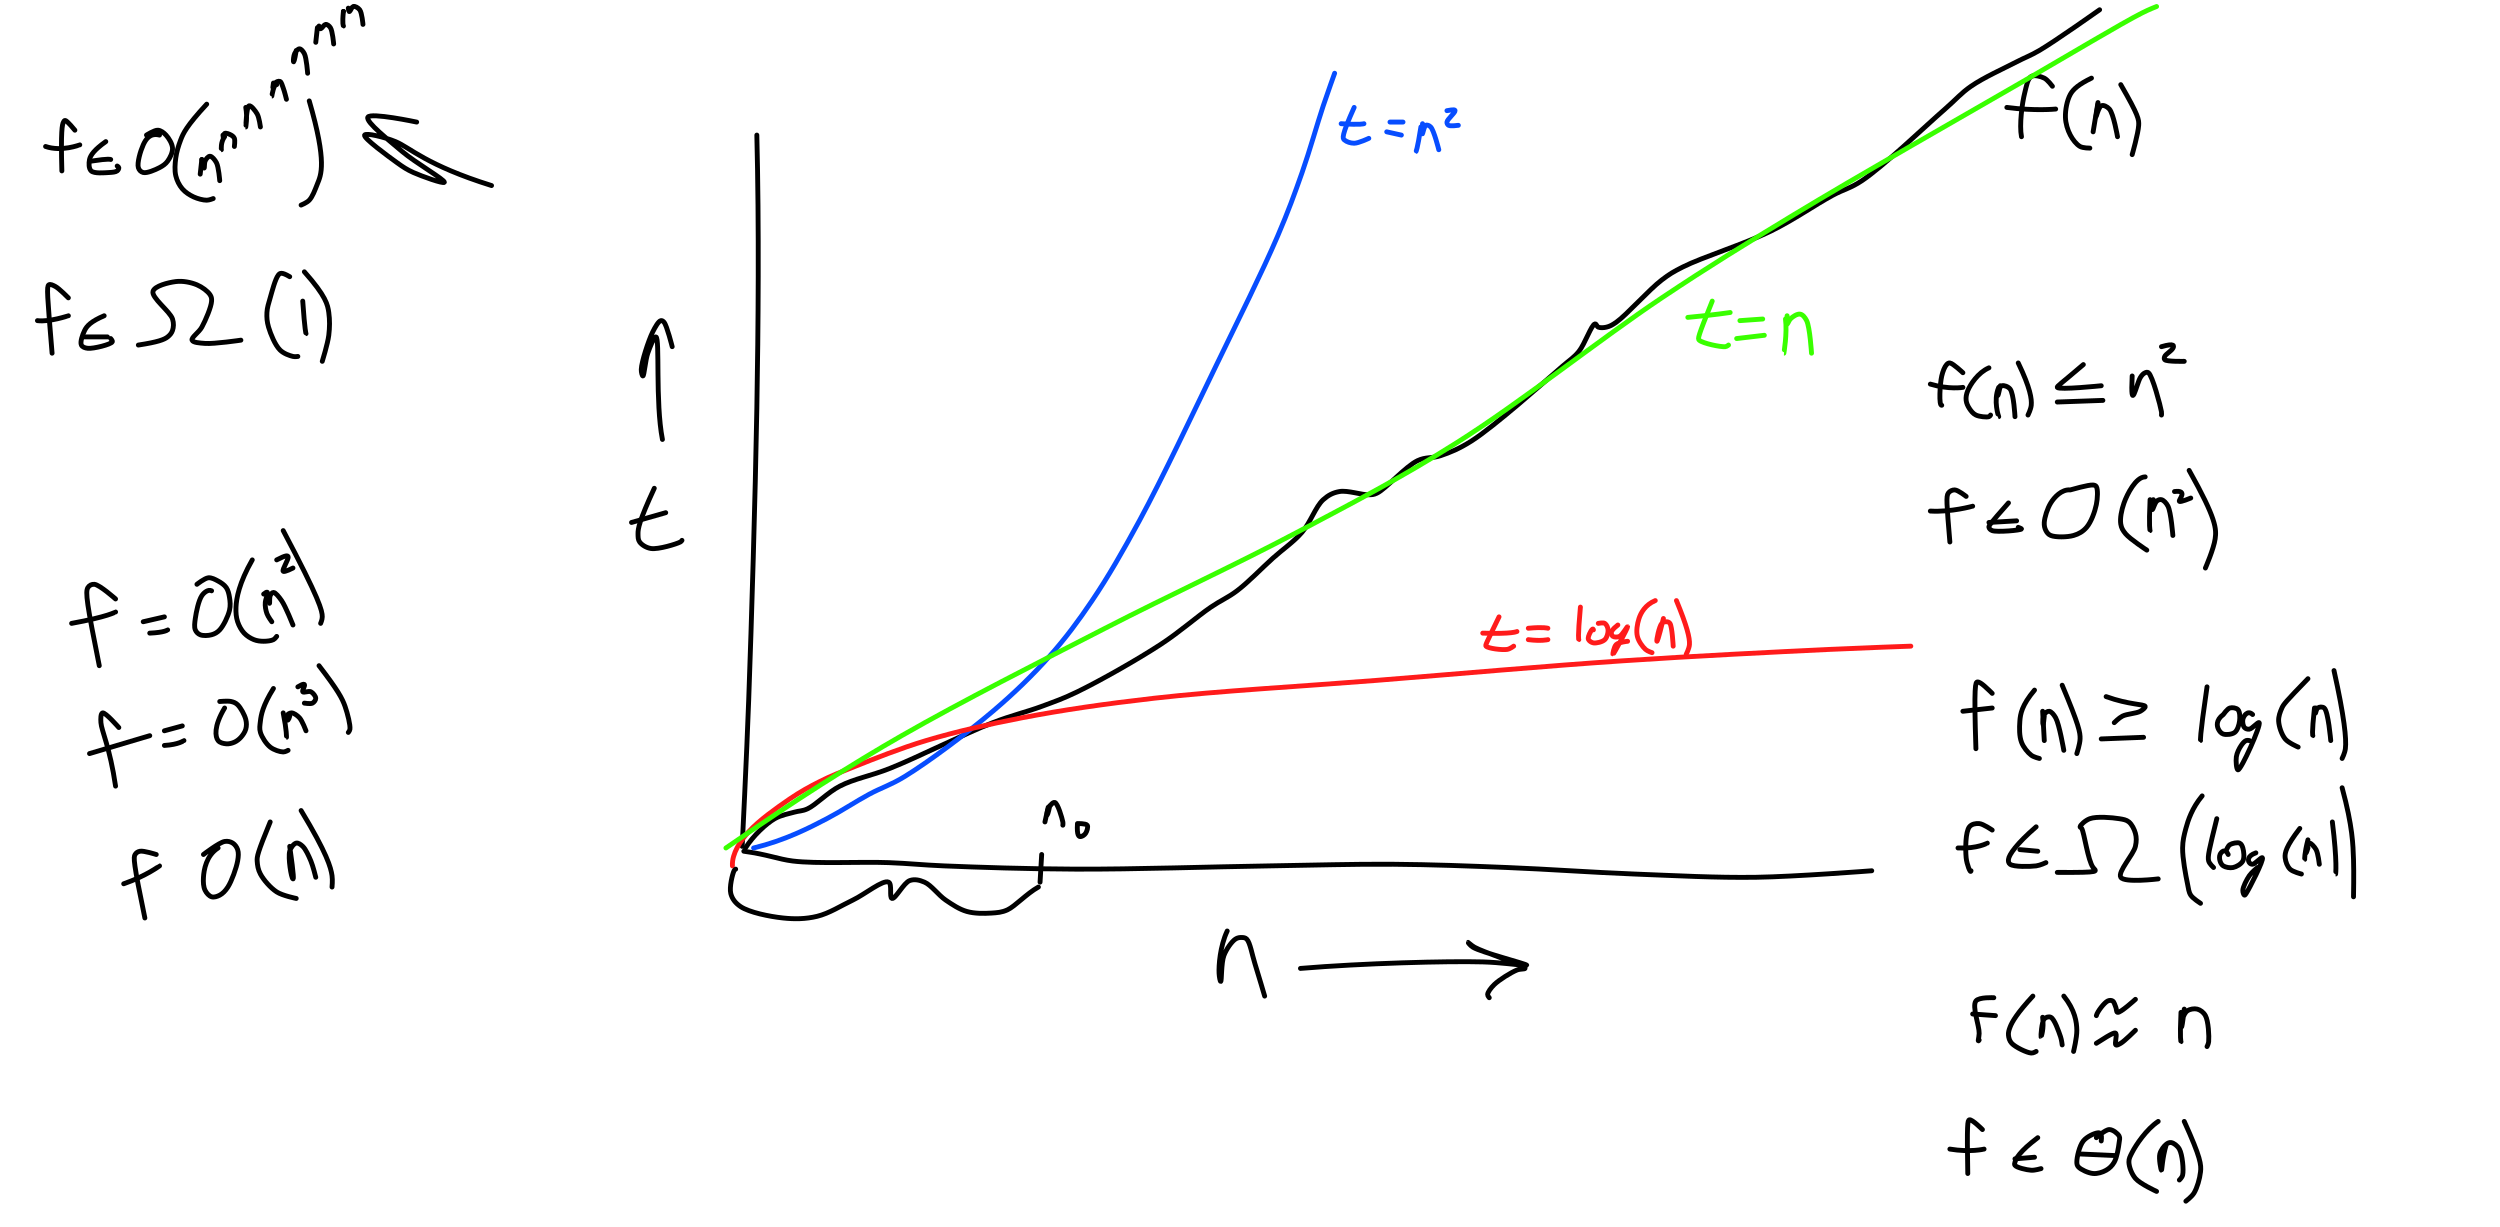 <?xml version="1.0" encoding="utf-8"?>
<!-- Generator: SketchAPI 2021.2.16.1 <https://api.sketch.io/> -->
<svg version="1.1" xmlns="http://www.w3.org/2000/svg" xmlns:xlink="http://www.w3.org/1999/xlink" xmlns:sketchjs="https://sketch.io/dtd/" sketchjs:metadata="eyJuYW1lIjoiM2EyMDJlNzAtNzRjYS00N2M1LTkwMTUtYzU4NjhiMWYzYzg0LnNrZXRjaHBhZCIsImNsaXBQYXRoIjp7ImVuYWJsZWQiOnRydWUsInN0eWxlIjp7InN0cm9rZVN0eWxlIjoiYmxhY2siLCJsaW5lV2lkdGgiOjF9fSwiZGVzY3JpcHRpb24iOiJNYWRlIHdpdGggU2tldGNocGFkIC0gaHR0cHM6Ly9za2V0Y2guaW8vc2tldGNocGFkIiwibWV0YWRhdGEiOnt9LCJleHBvcnREUEkiOjcyLCJleHBvcnRGb3JtYXQiOiJwbmciLCJleHBvcnRRdWFsaXR5IjowLjk1LCJ1bml0cyI6InB4Iiwid2lkdGgiOjE1MzYsImhlaWdodCI6NzU0LCJwYWdlcyI6W3sid2lkdGgiOjE1MzYsImhlaWdodCI6NzU0fV0sInV1aWQiOiJiM2ZjY2RhNy00MTQ5LTRhNzgtYjcwNy0yNjZjYWQ3ZTAxZTYifQ==" width="1536" height="754" viewBox="0 0 1536 754" sketchjs:version="2021.2.16.1">
<rect x="0" y="0" width="1536" height="754" fill="#333333" stroke="none"/>
<path sketchjs:tool="rectangle" style="fill: none; mix-blend-mode: source-over; vector-effect: non-scaling-stroke;" d="M0 0 L1536 0 1536 754 0 754 z"/>
<path sketchjs:tool="rectangle" style="fill: #ffffff; mix-blend-mode: source-over; fill-opacity: 1; vector-effect: non-scaling-stroke;" d="M0 0 L1536 0 1536 754 0 754 z"/>
<path sketchjs:tool="pencil" style="fill: none; stroke: #000000; mix-blend-mode: source-over; stroke-dasharray: none; stroke-dashoffset: 0; stroke-linecap: round; stroke-linejoin: miter; stroke-miterlimit: 4; stroke-opacity: 1; stroke-width: 3;" d="M9 0 C10.41 56.84 9.87 118.47 9 168 8.02 224.01 5.79 297.5 4 347 2.73 382.11 0 437 0 437 " transform="matrix(1,0,0,1,456,83)"/>
<path sketchjs:tool="pencil" style="fill: none; stroke: #000000; mix-blend-mode: source-over; stroke-dasharray: none; stroke-dashoffset: 0; stroke-linecap: round; stroke-linejoin: miter; stroke-miterlimit: 4; stroke-opacity: 1; stroke-width: 3;" d="M0 0 C14.56 1.97 21.16 4.89 30 6 44.62 7.84 72.03 6.36 89 7 101.89 7.49 109.24 8.43 123 9 144.22 9.89 174.41 10.88 204 11 239.86 11.14 287.76 9.53 323 9 351.16 8.58 374.19 7.81 399 8 422.81 8.18 445.04 9.04 469 10 494.3 11.01 521.25 13 547 14 572.24 14.98 597.35 16.37 622 16 646 15.64 693 12 693 12 " transform="matrix(1,0,0,1,457,523)"/>
<path sketchjs:tool="pencil" style="fill: none; stroke: #000000; mix-blend-mode: source-over; stroke-dasharray: none; stroke-dashoffset: 0; stroke-linecap: round; stroke-linejoin: miter; stroke-miterlimit: 4; stroke-opacity: 1; stroke-width: 3;" d="M10 0 C0.64 20.18 -0.05 24.87 0 28 0.04 30.03 -0.01 31.6 1 33 2.27 34.76 5.02 36.55 8 37 12.51 37.68 23.76 34.23 26 33 26.62 32.66 27 32 27 32 " transform="matrix(1,0,0,1,391.998,300)"/>
<path sketchjs:tool="pencil" style="fill: none; stroke: #000000; mix-blend-mode: source-over; stroke-dasharray: none; stroke-dashoffset: 0; stroke-linecap: round; stroke-linejoin: miter; stroke-miterlimit: 4; stroke-opacity: 1; stroke-width: 3;" d="M0 6 L21.01 0 " transform="matrix(1,0,0,1,388,315)"/>
<path sketchjs:tool="pencil" style="fill: none; stroke: #000000; mix-blend-mode: source-over; stroke-dasharray: none; stroke-dashoffset: 0; stroke-linecap: round; stroke-linejoin: miter; stroke-miterlimit: 4; stroke-opacity: 1; stroke-width: 3;" d="M13 73.04 C8.53 49.99 11.53 10.61 9 10.04 7.82 9.77 5.3 16.34 4 20.04 2.53 24.23 1.76 34.03 1 34.04 0.6 34.05 -0.04 31.91 0 30.04 0.12 25.52 4.39 12.35 7 7.04 8.57 3.87 10.57 0.4 12 0.04 12.73 -0.14 13.35 0.29 14 1.04 15.75 3.05 19 16.04 19 16.04 " transform="matrix(1,0,0,1,393.998,196.959)"/>
<path sketchjs:tool="pencil" style="fill: none; stroke: #000000; mix-blend-mode: source-over; stroke-dasharray: none; stroke-dashoffset: 0; stroke-linecap: round; stroke-linejoin: miter; stroke-miterlimit: 4; stroke-opacity: 1; stroke-width: 3;" d="M5.04 0 C0.56 9.49 -0.2 21.42 0.04 26 0.15 28.25 0.69 31.01 1.04 31 1.66 30.98 1.29 19.53 3.04 15 4.56 11.06 7.73 6.59 10.04 5 11.38 4.08 12.81 3.95 14.04 4 15.12 4.04 16.12 4.08 17.04 5 19.1 7.06 20.34 14.63 22.04 20 23.99 26.17 28.04 40 28.04 40 " transform="matrix(1,0,0,1,748.962,572)"/>
<path sketchjs:tool="pencil" style="fill: none; stroke: #000000; mix-blend-mode: source-over; stroke-dasharray: none; stroke-dashoffset: 0; stroke-linecap: round; stroke-linejoin: miter; stroke-miterlimit: 4; stroke-opacity: 1; stroke-width: 3;" d="M0 16 C38.28 12.78 90.84 11.39 112 12 122.99 12.32 133.32 13.86 137 14 138.04 14.04 138.97 14.17 139 14 139.12 13.29 110.97 6.07 106 3 104.26 1.93 102.93 0.08 103 0 103.07 -0.08 104.93 1.84 107 3 112.26 5.96 133.95 12.99 137 15 137.64 15.42 138.08 15.72 138 16 137.84 16.53 134.99 16.2 133 17 129.4 18.46 122.07 22.98 119 26 116.98 27.99 115.09 30.52 115 32 114.95 32.83 116 34 116 34 " transform="matrix(1,0,0,1,799,578.997)"/>
<path sketchjs:tool="pencil" style="fill: none; stroke: #000000; mix-blend-mode: source-over; stroke-dasharray: none; stroke-dashoffset: 0; stroke-linecap: round; stroke-linejoin: miter; stroke-miterlimit: 4; stroke-opacity: 1; stroke-width: 3;" d="M0 515 C4.67 507.54 12.75 500.01 18 497 22.05 494.68 26.39 494.05 30 493 32.92 492.15 34.89 492.42 38 491 43.35 488.56 50.3 480.97 58 477 66.94 472.39 76.96 470.8 89 466 106.43 459.05 134.72 444.7 152 438 163.71 433.46 172.83 431.4 182 428 189.95 425.05 195.31 423.23 204 419 217.65 412.36 240.35 399.55 255 390 266.88 382.26 277.26 372.96 286 367 292.11 362.83 296.44 361.21 302 357 308.98 351.71 317.02 343.28 324 337 330.28 331.35 336.82 327.02 342 321 347.15 315.01 350.35 305.15 355 301 358.18 298.16 361.06 296.7 365 296 370.02 295.11 378.87 298.18 383 298 385.19 297.9 385.86 298 388 297 393.36 294.5 405.48 280.57 413 277 418.03 274.61 422.08 275.67 427 274 432.96 271.98 438.36 269.84 446 265 460.18 256.01 490.97 228.48 502 219 506.75 214.91 508.93 213.76 512 210 515.72 205.45 519.81 193.28 522 193 522.83 192.89 523.08 194.62 524 195 525.22 195.51 527.31 195.4 529 195 530.96 194.54 532.44 193.78 535 192 541.12 187.76 555.18 171.94 563 166 567.94 162.24 570.02 161.03 576 158 587.7 152.07 613.82 143.93 630 136 644.04 129.12 657.6 119.6 668 114 675.04 110.21 678.84 109.77 686 105 699.11 96.27 724.81 71.59 737 61 743.85 55.05 746.63 51.41 753 47 760.79 41.61 773.24 36.02 781 32 786.44 29.18 789.35 28.3 795 25 804.54 19.43 832 0 832 0 " transform="matrix(1,0,0,1,458,6)"/>
<path sketchjs:tool="pencil" style="fill: none; stroke: #000000; mix-blend-mode: source-over; stroke-dasharray: none; stroke-dashoffset: 0; stroke-linecap: round; stroke-linejoin: miter; stroke-miterlimit: 4; stroke-opacity: 1; stroke-width: 3;" d="M0.51 37.5 C-0.9 30.34 0.91 16.7 2.51 10.5 3.57 6.36 4.24 1.84 6.51 0.5 8.47 -0.66 12.3 0.42 14.51 1.5 16.58 2.51 19.51 6.5 19.51 6.5 " transform="matrix(1,0,0,1,1241.492,46.501)"/>
<path sketchjs:tool="pencil" style="fill: none; stroke: #000000; mix-blend-mode: source-over; stroke-dasharray: none; stroke-dashoffset: 0; stroke-linecap: round; stroke-linejoin: miter; stroke-miterlimit: 4; stroke-opacity: 1; stroke-width: 3;" d="M0 0 C17.38 2.3 30 1 30.01 1 " transform="matrix(1,0,0,1,1233,66)"/>
<path sketchjs:tool="pencil" style="fill: none; stroke: #000000; mix-blend-mode: source-over; stroke-dasharray: none; stroke-dashoffset: 0; stroke-linecap: round; stroke-linejoin: miter; stroke-miterlimit: 4; stroke-opacity: 1; stroke-width: 3;" d="M16.01 0 C8.49 3.66 4.84 6.64 3.01 10 0.95 13.78 -0.11 19.63 0.01 24 0.12 27.9 1.36 31.9 3.01 35 4.49 37.79 6.75 40.73 9.01 42 10.84 43.03 15.01 43 15.01 43 " transform="matrix(1,0,0,1,1268.991,48)"/>
<path sketchjs:tool="pencil" style="fill: none; stroke: #000000; mix-blend-mode: source-over; stroke-dasharray: none; stroke-dashoffset: 0; stroke-linecap: round; stroke-linejoin: miter; stroke-miterlimit: 4; stroke-opacity: 1; stroke-width: 3;" d="M1.2 0 C-1.45 16.09 0.78 2.12 3.2 1 4.61 0.35 6.8 1.46 8.2 3 10.74 5.79 13.2 20 13.2 20 " transform="matrix(1,0,0,1,1287.802,64)"/>
<path sketchjs:tool="pencil" style="fill: none; stroke: #000000; mix-blend-mode: source-over; stroke-dasharray: none; stroke-dashoffset: 0; stroke-linecap: round; stroke-linejoin: miter; stroke-miterlimit: 4; stroke-opacity: 1; stroke-width: 3;" d="M2.99 0 L0 18 " transform="matrix(1,0,0,1,1286.01,63)"/>
<path sketchjs:tool="pencil" style="fill: none; stroke: #000000; mix-blend-mode: source-over; stroke-dasharray: none; stroke-dashoffset: 0; stroke-linecap: round; stroke-linejoin: miter; stroke-miterlimit: 4; stroke-opacity: 1; stroke-width: 3;" d="M0 0 C11.14 19.28 11.19 21.5 11 25 10.73 29.99 7 43 7 43 " transform="matrix(1,0,0,1,1303,52)"/>
<path sketchjs:tool="pencil" style="fill: none; stroke: #074dff; mix-blend-mode: source-over; stroke-dasharray: none; stroke-dashoffset: 0; stroke-linecap: round; stroke-linejoin: miter; stroke-miterlimit: 4; stroke-opacity: 1; stroke-width: 3;" d="M0 476 C19.35 471.33 34.53 463.47 45 458 54.36 453.11 62.63 447.5 71 443 78.58 438.92 84.33 437.33 93 432 107.34 423.2 131.33 405.32 147 392 160.36 380.65 171.58 369.73 182 358 191.76 347.01 199.47 336.65 208 324 217.84 309.41 226.57 294.24 237 275 251.24 248.75 269.28 210.36 284 180 297.46 152.24 312.53 122.08 322 100 328.51 84.84 332.36 74.23 337 61 341.71 47.57 346.26 31.22 350 20 352.63 12.13 357 0 357 0 " transform="matrix(1,0,0,1,463,45)"/>
<path sketchjs:tool="pencil" style="fill: none; stroke: #074dff; mix-blend-mode: source-over; stroke-dasharray: none; stroke-dashoffset: 0; stroke-linecap: round; stroke-linejoin: miter; stroke-miterlimit: 4; stroke-opacity: 1; stroke-width: 3;" d="M6.72 0 C-1.28 17.78 -0.41 19.02 0.72 20 2.07 21.17 4.52 22 6.72 22 9.42 22 15.72 19 15.72 19 " transform="matrix(1,0,0,1,825.275,66)"/>
<path sketchjs:tool="pencil" style="fill: none; stroke: #074dff; mix-blend-mode: source-over; stroke-dasharray: none; stroke-dashoffset: 0; stroke-linecap: round; stroke-linejoin: miter; stroke-miterlimit: 4; stroke-opacity: 1; stroke-width: 3;" d="M0 0 C12.34 0.85 14 0 14.01 0 " transform="matrix(1,0,0,1,824,76)"/>
<path sketchjs:tool="pencil" style="fill: none; stroke: #074dff; mix-blend-mode: source-over; stroke-dasharray: none; stroke-dashoffset: 0; stroke-linecap: round; stroke-linejoin: miter; stroke-miterlimit: 4; stroke-opacity: 1; stroke-width: 3;" d="M0 0 L8.01 0 " transform="matrix(1,0,0,1,854,75)"/>
<path sketchjs:tool="pencil" style="fill: none; stroke: #074dff; mix-blend-mode: source-over; stroke-dasharray: none; stroke-dashoffset: 0; stroke-linecap: round; stroke-linejoin: miter; stroke-miterlimit: 4; stroke-opacity: 1; stroke-width: 3;" d="M0 0 L9.01 2 " transform="matrix(1,0,0,1,852,81)"/>
<path sketchjs:tool="pencil" style="fill: none; stroke: #074dff; mix-blend-mode: source-over; stroke-dasharray: none; stroke-dashoffset: 0; stroke-linecap: round; stroke-linejoin: miter; stroke-miterlimit: 4; stroke-opacity: 1; stroke-width: 3;" d="M0.2 0 C-0.45 13.06 0.55 1.91 2.2 1 3.04 0.54 4.27 1.09 5.2 2 7.21 3.97 10.2 16 10.2 16 " transform="matrix(1,0,0,1,873.798,76)"/>
<path sketchjs:tool="pencil" style="fill: none; stroke: #074dff; mix-blend-mode: source-over; stroke-dasharray: none; stroke-dashoffset: 0; stroke-linecap: round; stroke-linejoin: miter; stroke-miterlimit: 4; stroke-opacity: 1; stroke-width: 3;" d="M2.99 0 C0.69 14.61 -0.01 15 0 15 " transform="matrix(1,0,0,1,870.01,78)"/>
<path sketchjs:tool="pencil" style="fill: none; stroke: #074dff; mix-blend-mode: source-over; stroke-dasharray: none; stroke-dashoffset: 0; stroke-linecap: round; stroke-linejoin: miter; stroke-miterlimit: 4; stroke-opacity: 1; stroke-width: 3;" d="M0.01 0.52 C4.51 -0.34 4.96 0.01 5.01 0.52 5.11 1.78 0.14 5.87 0.01 7.52 -0.06 8.37 0.34 9.11 1.01 9.52 2.1 10.2 7.01 9.52 7.01 9.52 " transform="matrix(1,0,0,1,888.993,67.477)"/>
<path sketchjs:tool="pencil" style="fill: none; stroke: #000000; mix-blend-mode: source-over; stroke-dasharray: none; stroke-dashoffset: 0; stroke-linecap: round; stroke-linejoin: miter; stroke-miterlimit: 4; stroke-opacity: 1; stroke-width: 3;" d="M1.14 26.01 C-0.75 26.61 0.04 12.72 1.14 8.01 1.83 5.03 2.99 2.23 4.14 1.01 4.76 0.35 5.28 -0.07 6.14 0.01 7.95 0.17 14.14 6.01 14.14 6.01 " transform="matrix(1,0,0,1,1191.861,222.991)"/>
<path sketchjs:tool="pencil" style="fill: none; stroke: #000000; mix-blend-mode: source-over; stroke-dasharray: none; stroke-dashoffset: 0; stroke-linecap: round; stroke-linejoin: miter; stroke-miterlimit: 4; stroke-opacity: 1; stroke-width: 3;" d="M0 0 C11.55 3.49 20 2 20.01 2 " transform="matrix(1,0,0,1,1186,236)"/>
<path sketchjs:tool="pencil" style="fill: none; stroke: #000000; mix-blend-mode: source-over; stroke-dasharray: none; stroke-dashoffset: 0; stroke-linecap: round; stroke-linejoin: miter; stroke-miterlimit: 4; stroke-opacity: 1; stroke-width: 3;" d="M14.06 0 C7.32 2.9 2.54 10.35 1.06 14 0.14 16.26 -0.14 18.12 0.06 20 0.25 21.77 1.08 23.51 2.06 25 3.07 26.52 4.32 28.15 6.06 29 8.14 30.02 12.71 30.46 14.06 30 14.63 29.81 15.06 29 15.06 29 " transform="matrix(1,0,0,1,1207.938,226)"/>
<path sketchjs:tool="pencil" style="fill: none; stroke: #000000; mix-blend-mode: source-over; stroke-dasharray: none; stroke-dashoffset: 0; stroke-linecap: round; stroke-linejoin: miter; stroke-miterlimit: 4; stroke-opacity: 1; stroke-width: 3;" d="M1.55 0.09 C-0.52 10.08 -0.14 4.88 0.55 3.09 1.03 1.81 1.57 0.39 2.55 0.09 3.74 -0.28 6.28 0.53 7.55 2.09 9.82 4.89 10.55 19.09 10.55 19.09 " transform="matrix(1,0,0,1,1227.454,236.91)"/>
<path sketchjs:tool="pencil" style="fill: none; stroke: #000000; mix-blend-mode: source-over; stroke-dasharray: none; stroke-dashoffset: 0; stroke-linecap: round; stroke-linejoin: miter; stroke-miterlimit: 4; stroke-opacity: 1; stroke-width: 3;" d="M0 0 C7.47 15.49 8.36 22.16 8 26 7.76 28.48 6 32 6 32 " transform="matrix(1,0,0,1,1240,223)"/>
<path sketchjs:tool="pencil" style="fill: none; stroke: #000000; mix-blend-mode: source-over; stroke-dasharray: none; stroke-dashoffset: 0; stroke-linecap: round; stroke-linejoin: miter; stroke-miterlimit: 4; stroke-opacity: 1; stroke-width: 3;" d="M1.56 0 C-1.95 8.24 1.56 18 1.57 18 " transform="matrix(1,0,0,1,1226.439,238)"/>
<path sketchjs:tool="pencil" style="fill: none; stroke: #000000; mix-blend-mode: source-over; stroke-dasharray: none; stroke-dashoffset: 0; stroke-linecap: round; stroke-linejoin: miter; stroke-miterlimit: 4; stroke-opacity: 1; stroke-width: 3;" d="M16.03 0 C1.64 12.28 -0.27 13.32 0.03 14 0.77 15.71 27.03 13 27.03 13 " transform="matrix(1,0,0,1,1263.973,224)"/>
<path sketchjs:tool="pencil" style="fill: none; stroke: #000000; mix-blend-mode: source-over; stroke-dasharray: none; stroke-dashoffset: 0; stroke-linecap: round; stroke-linejoin: miter; stroke-miterlimit: 4; stroke-opacity: 1; stroke-width: 3;" d="M0 1 L28.01 0 " transform="matrix(1,0,0,1,1264,246)"/>
<path sketchjs:tool="pencil" style="fill: none; stroke: #000000; mix-blend-mode: source-over; stroke-dasharray: none; stroke-dashoffset: 0; stroke-linecap: round; stroke-linejoin: miter; stroke-miterlimit: 4; stroke-opacity: 1; stroke-width: 3;" d="M0.22 2.3 C-0.95 26.46 2.85 7.24 5.22 3.3 6.21 1.64 7.23 0.7 8.22 0.3 8.89 0.02 9.53 -0.2 10.22 0.3 12.65 2.05 17.63 20.69 18.22 24.3 18.38 25.31 18.22 26.3 18.22 26.3 " transform="matrix(1,0,0,1,1309.783,228.705)"/>
<path sketchjs:tool="pencil" style="fill: none; stroke: #000000; mix-blend-mode: source-over; stroke-dasharray: none; stroke-dashoffset: 0; stroke-linecap: round; stroke-linejoin: miter; stroke-miterlimit: 4; stroke-opacity: 1; stroke-width: 3;" d="M0 1.14 C8.56 -1.36 7.74 0.83 7 2.14 6.03 3.85 2.58 5.74 2 7.14 1.69 7.88 1.53 8.63 2 9.14 3.16 10.4 14 10.14 14 10.14 " transform="matrix(1,0,0,1,1328,211.859)"/>
<path sketchjs:tool="pencil" style="fill: none; stroke: #000000; mix-blend-mode: source-over; stroke-dasharray: none; stroke-dashoffset: 0; stroke-linecap: round; stroke-linejoin: miter; stroke-miterlimit: 4; stroke-opacity: 1; stroke-width: 3;" d="M1.8 32 C-0.2 8.1 -0.53 3.93 0.8 2 1.69 0.71 3.29 -0.04 4.8 0 6.82 0.06 11.8 4 11.8 4 " transform="matrix(1,0,0,1,1196.2,300.998)"/>
<path sketchjs:tool="pencil" style="fill: none; stroke: #000000; mix-blend-mode: source-over; stroke-dasharray: none; stroke-dashoffset: 0; stroke-linecap: round; stroke-linejoin: miter; stroke-miterlimit: 4; stroke-opacity: 1; stroke-width: 3;" d="M0 3 C12.82 3.77 26 0 26.01 0 " transform="matrix(1,0,0,1,1186,311)"/>
<path sketchjs:tool="pencil" style="fill: none; stroke: #000000; mix-blend-mode: source-over; stroke-dasharray: none; stroke-dashoffset: 0; stroke-linecap: round; stroke-linejoin: miter; stroke-miterlimit: 4; stroke-opacity: 1; stroke-width: 3;" d="M12.03 0 C0.3 13.23 -0.17 14.15 0.03 15 0.22 15.8 0.88 16.56 2.03 17 4.94 18.11 19.87 16.79 20.03 16 20.09 15.72 18.03 15 18.03 15 " transform="matrix(1,0,0,1,1221.97,309)"/>
<path sketchjs:tool="pencil" style="fill: none; stroke: #000000; mix-blend-mode: source-over; stroke-dasharray: none; stroke-dashoffset: 0; stroke-linecap: round; stroke-linejoin: miter; stroke-miterlimit: 4; stroke-opacity: 1; stroke-width: 3;" d="M0 1 L17.01 0 " transform="matrix(1,0,0,1,1222,320)"/>
<path sketchjs:tool="pencil" style="fill: none; stroke: #000000; mix-blend-mode: source-over; stroke-dasharray: none; stroke-dashoffset: 0; stroke-linecap: round; stroke-linejoin: miter; stroke-miterlimit: 4; stroke-opacity: 1; stroke-width: 3;" d="M16.02 3.02 C10.69 2.57 6.19 7.51 4.02 11.02 1.86 14.52 0.22 19.86 0.02 23.02 -0.1 25.03 0.29 26.65 1.02 28.02 1.69 29.27 2.47 30.38 4.02 31.02 6.85 32.19 14.14 32.14 18.02 31.02 21.21 30.11 23.84 28.57 26.02 26.02 28.8 22.78 31.1 16.5 32.02 12.02 32.8 8.22 33.04 2.67 32.02 1.02 31.56 0.28 31.02 0.15 30.02 0.02 27.49 -0.3 16.02 3.02 16.02 3.02 " transform="matrix(1,0,0,1,1255.977,297.978)"/>
<path sketchjs:tool="pencil" style="fill: none; stroke: #000000; mix-blend-mode: source-over; stroke-dasharray: none; stroke-dashoffset: 0; stroke-linecap: round; stroke-linejoin: miter; stroke-miterlimit: 4; stroke-opacity: 1; stroke-width: 3;" d="M15.15 0 C9.42 0.03 4.1 10.53 2.15 16 0.56 20.47 -0.39 25.56 0.15 29 0.54 31.46 1.46 32.95 3.15 35 5.8 38.21 16.15 45 16.15 45 " transform="matrix(1,0,0,1,1302.848,293)"/>
<path sketchjs:tool="pencil" style="fill: none; stroke: #000000; mix-blend-mode: source-over; stroke-dasharray: none; stroke-dashoffset: 0; stroke-linecap: round; stroke-linejoin: miter; stroke-miterlimit: 4; stroke-opacity: 1; stroke-width: 3;" d="M0.63 0.07 C-1.02 12.16 0.91 2.75 2.63 1.07 3.52 0.2 4.63 -0.17 5.63 0.07 6.96 0.39 8.57 2.02 9.63 4.07 11.52 7.75 12.63 22.07 12.63 22.07 " transform="matrix(1,0,0,1,1322.371,306.93)"/>
<path sketchjs:tool="pencil" style="fill: none; stroke: #000000; mix-blend-mode: source-over; stroke-dasharray: none; stroke-dashoffset: 0; stroke-linecap: round; stroke-linejoin: miter; stroke-miterlimit: 4; stroke-opacity: 1; stroke-width: 3;" d="M0.36 0 C-0.45 17.42 0.36 19 0.37 19 " transform="matrix(1,0,0,1,1320.638,307)"/>
<path sketchjs:tool="pencil" style="fill: none; stroke: #000000; mix-blend-mode: source-over; stroke-dasharray: none; stroke-dashoffset: 0; stroke-linecap: round; stroke-linejoin: miter; stroke-miterlimit: 4; stroke-opacity: 1; stroke-width: 3;" d="M0 0.13 C8.67 -0.95 2.37 5.28 3 6.13 3.56 6.87 10 4.13 10 4.13 " transform="matrix(1,0,0,1,1336,301.875)"/>
<path sketchjs:tool="pencil" style="fill: none; stroke: #000000; mix-blend-mode: source-over; stroke-dasharray: none; stroke-dashoffset: 0; stroke-linecap: round; stroke-linejoin: miter; stroke-miterlimit: 4; stroke-opacity: 1; stroke-width: 3;" d="M0 0 C16.96 30.17 16.79 36.07 16 42 15.19 48.08 10 60 10 60 " transform="matrix(1,0,0,1,1345,289)"/>
<path sketchjs:tool="pencil" style="fill: none; stroke: #ff1b1b; mix-blend-mode: source-over; stroke-dasharray: none; stroke-dashoffset: 0; stroke-linecap: round; stroke-linejoin: miter; stroke-miterlimit: 4; stroke-opacity: 1; stroke-width: 3;" d="M0.02 135 C-0.35 127.2 5.04 119.51 10.02 114 16.28 107.08 27.06 99.44 35.02 94 41.61 89.49 47.42 86.31 54.02 83 60.75 79.63 66.68 77.3 75.02 74 86.95 69.28 103.13 62.76 119.02 58 137.1 52.59 156.7 48.1 178.02 44 202.79 39.24 228.42 35.49 259.02 32 298.65 27.48 349.24 24.74 396.02 21 445.13 17.08 498.84 12.24 547.02 9 591.16 6.03 641.37 3.55 674.02 2 694.5 1.03 724.02 0 724.02 0 " transform="matrix(1,0,0,1,449.982,397)"/>
<path sketchjs:tool="pencil" style="fill: none; stroke: #ff1b1b; mix-blend-mode: source-over; stroke-dasharray: none; stroke-dashoffset: 0; stroke-linecap: round; stroke-linejoin: miter; stroke-miterlimit: 4; stroke-opacity: 1; stroke-width: 3;" d="M8.14 0 C-0.08 16.95 -0.33 17.45 0.14 18 1.36 19.42 10.1 20.48 13.14 20 14.92 19.72 17.14 18 17.14 18 " transform="matrix(1,0,0,1,912.857,379)"/>
<path sketchjs:tool="pencil" style="fill: none; stroke: #ff1b1b; mix-blend-mode: source-over; stroke-dasharray: none; stroke-dashoffset: 0; stroke-linecap: round; stroke-linejoin: miter; stroke-miterlimit: 4; stroke-opacity: 1; stroke-width: 3;" d="M0 1 C18.19 1.65 21 0 21.01 0 " transform="matrix(1,0,0,1,911,388)"/>
<path sketchjs:tool="pencil" style="fill: none; stroke: #ff1b1b; mix-blend-mode: source-over; stroke-dasharray: none; stroke-dashoffset: 0; stroke-linecap: round; stroke-linejoin: miter; stroke-miterlimit: 4; stroke-opacity: 1; stroke-width: 3;" d="M0 0.4 C9.57 -0.5 12 0.4 12.01 0.4 " transform="matrix(1,0,0,1,939,385.598)"/>
<path sketchjs:tool="pencil" style="fill: none; stroke: #ff1b1b; mix-blend-mode: source-over; stroke-dasharray: none; stroke-dashoffset: 0; stroke-linecap: round; stroke-linejoin: miter; stroke-miterlimit: 4; stroke-opacity: 1; stroke-width: 3;" d="M0 0 C8 1 12 0 12.01 0 " transform="matrix(1,0,0,1,939,393)"/>
<path sketchjs:tool="pencil" style="fill: none; stroke: #ff1b1b; mix-blend-mode: source-over; stroke-dasharray: none; stroke-dashoffset: 0; stroke-linecap: round; stroke-linejoin: miter; stroke-miterlimit: 4; stroke-opacity: 1; stroke-width: 3;" d="M1.17 0 C-0.61 19.63 0.17 20 0.18 20 " transform="matrix(1,0,0,1,969.832,373)"/>
<path sketchjs:tool="pencil" style="fill: none; stroke: #ff1b1b; mix-blend-mode: source-over; stroke-dasharray: none; stroke-dashoffset: 0; stroke-linecap: round; stroke-linejoin: miter; stroke-miterlimit: 4; stroke-opacity: 1; stroke-width: 3;" d="M3.19 4.27 C2.84 2.19 0.55 6.78 0.19 8.27 0 9.09 -0.12 9.68 0.19 10.27 0.62 11.07 1.93 12.07 3.19 12.27 4.99 12.55 8.7 11.7 10.19 10.27 11.59 8.94 12.32 6.05 12.19 4.27 12.09 2.78 11.24 0.92 10.19 0.27 9.2 -0.34 6.19 0.27 6.19 0.27 " transform="matrix(1,0,0,1,975.806,382.728)"/>
<path sketchjs:tool="pencil" style="fill: none; stroke: #ff1b1b; mix-blend-mode: source-over; stroke-dasharray: none; stroke-dashoffset: 0; stroke-linecap: round; stroke-linejoin: miter; stroke-miterlimit: 4; stroke-opacity: 1; stroke-width: 3;" d="M4.01 0 C0.38 2.82 -0.06 4.11 0.01 5 0.06 5.75 0.39 6.62 1.01 7 1.83 7.51 3.73 7.6 5.01 7 6.79 6.17 9.73 0.82 10.01 1 10.44 1.29 1.36 18.15 1.01 18 0.8 17.91 1.61 13.33 3.01 12 4.5 10.57 10.01 10 10.01 10 " transform="matrix(1,0,0,1,989.995,384)"/>
<path sketchjs:tool="pencil" style="fill: none; stroke: #ff1b1b; mix-blend-mode: source-over; stroke-dasharray: none; stroke-dashoffset: 0; stroke-linecap: round; stroke-linejoin: miter; stroke-miterlimit: 4; stroke-opacity: 1; stroke-width: 3;" d="M11.34 0 C5.19 2.59 2.5 7.45 1.34 11 0.21 14.46 -0.44 18.74 0.34 22 1.06 25.01 3.51 28.34 5.34 30 6.6 31.14 9.34 32 9.34 32 " transform="matrix(1,0,0,1,1005.66,369)"/>
<path sketchjs:tool="pencil" style="fill: none; stroke: #ff1b1b; mix-blend-mode: source-over; stroke-dasharray: none; stroke-dashoffset: 0; stroke-linecap: round; stroke-linejoin: miter; stroke-miterlimit: 4; stroke-opacity: 1; stroke-width: 3;" d="M4.07 0 C0.73 13.6 0.22 14.09 0.07 14 -0.37 13.74 1.48 4.68 3.07 3 3.9 2.12 5.18 1.94 6.07 2 6.81 2.05 7.51 2.23 8.07 3 9.45 4.93 10.07 17 10.07 17 " transform="matrix(1,0,0,1,1017.934,380)"/>
<path sketchjs:tool="pencil" style="fill: none; stroke: #ff1b1b; mix-blend-mode: source-over; stroke-dasharray: none; stroke-dashoffset: 0; stroke-linecap: round; stroke-linejoin: miter; stroke-miterlimit: 4; stroke-opacity: 1; stroke-width: 3;" d="M0 0 C6.5 15.75 8.27 22.98 8 27 7.83 29.51 6 33 6 33 " transform="matrix(1,0,0,1,1030,369)"/>
<path sketchjs:tool="pencil" style="fill: none; stroke: #000000; mix-blend-mode: source-over; stroke-dasharray: none; stroke-dashoffset: 0; stroke-linecap: round; stroke-linejoin: miter; stroke-miterlimit: 4; stroke-opacity: 1; stroke-width: 3;" d="M0.61 41 C-0.7 1.19 0.32 0.09 1.61 0 3.59 -0.14 8.24 4.81 9.61 6 10.12 6.45 10.61 7 10.61 7 " transform="matrix(1,0,0,1,1213.392,418.997)"/>
<path sketchjs:tool="pencil" style="fill: none; stroke: #000000; mix-blend-mode: source-over; stroke-dasharray: none; stroke-dashoffset: 0; stroke-linecap: round; stroke-linejoin: miter; stroke-miterlimit: 4; stroke-opacity: 1; stroke-width: 3;" d="M0 2 L18.01 0 " transform="matrix(1,0,0,1,1206,435)"/>
<path sketchjs:tool="pencil" style="fill: none; stroke: #000000; mix-blend-mode: source-over; stroke-dasharray: none; stroke-dashoffset: 0; stroke-linecap: round; stroke-linejoin: miter; stroke-miterlimit: 4; stroke-opacity: 1; stroke-width: 3;" d="M9.19 0 C1.35 9.32 0.52 14.64 0.19 19 -0.13 23.31 -0.18 28.35 1.19 32 2.39 35.19 5.03 38.35 7.19 40 8.77 41.21 12.19 42 12.19 42 " transform="matrix(1,0,0,1,1240.81,424)"/>
<path sketchjs:tool="pencil" style="fill: none; stroke: #000000; mix-blend-mode: source-over; stroke-dasharray: none; stroke-dashoffset: 0; stroke-linecap: round; stroke-linejoin: miter; stroke-miterlimit: 4; stroke-opacity: 1; stroke-width: 3;" d="M0.87 3.01 C-0.14 14.01 -0.43 4.21 0.87 2.01 1.58 0.8 2.84 -0.09 3.87 0.01 5.16 0.14 6.7 1.93 7.87 4.01 10.11 7.97 12.87 24.01 12.87 24.01 " transform="matrix(1,0,0,1,1255.129,436.992)"/>
<path sketchjs:tool="pencil" style="fill: none; stroke: #000000; mix-blend-mode: source-over; stroke-dasharray: none; stroke-dashoffset: 0; stroke-linecap: round; stroke-linejoin: miter; stroke-miterlimit: 4; stroke-opacity: 1; stroke-width: 3;" d="M0 0 L1.01 18 " transform="matrix(1,0,0,1,1255,437)"/>
<path sketchjs:tool="pencil" style="fill: none; stroke: #000000; mix-blend-mode: source-over; stroke-dasharray: none; stroke-dashoffset: 0; stroke-linecap: round; stroke-linejoin: miter; stroke-miterlimit: 4; stroke-opacity: 1; stroke-width: 3;" d="M0 0 C10.39 24.7 11.13 29.07 11 33 10.89 36.29 9 42 9 42 " transform="matrix(1,0,0,1,1267,421)"/>
<path sketchjs:tool="pencil" style="fill: none; stroke: #000000; mix-blend-mode: source-over; stroke-dasharray: none; stroke-dashoffset: 0; stroke-linecap: round; stroke-linejoin: miter; stroke-miterlimit: 4; stroke-opacity: 1; stroke-width: 3;" d="M0 0 C14.21 5.13 23.53 4.58 24 6 24.26 6.78 22.47 8.15 21 9 18.59 10.4 12.84 10.55 10 12 7.87 13.08 5 16 5 16 " transform="matrix(1,0,0,1,1294,428)"/>
<path sketchjs:tool="pencil" style="fill: none; stroke: #000000; mix-blend-mode: source-over; stroke-dasharray: none; stroke-dashoffset: 0; stroke-linecap: round; stroke-linejoin: miter; stroke-miterlimit: 4; stroke-opacity: 1; stroke-width: 3;" d="M0 1 L26.01 0 " transform="matrix(1,0,0,1,1291,453)"/>
<path sketchjs:tool="pencil" style="fill: none; stroke: #000000; mix-blend-mode: source-over; stroke-dasharray: none; stroke-dashoffset: 0; stroke-linecap: round; stroke-linejoin: miter; stroke-miterlimit: 4; stroke-opacity: 1; stroke-width: 3;" d="M4.04 0 C-0.74 32.66 0.04 33 0.05 33 " transform="matrix(1,0,0,1,1351.956,422)"/>
<path sketchjs:tool="pencil" style="fill: none; stroke: #000000; mix-blend-mode: source-over; stroke-dasharray: none; stroke-dashoffset: 0; stroke-linecap: round; stroke-linejoin: miter; stroke-miterlimit: 4; stroke-opacity: 1; stroke-width: 3;" d="M3.7 4.19 C-1.09 7.69 -0.17 11.44 0.7 13.19 1.38 14.54 2.35 15.74 3.7 16.19 5.45 16.77 9.04 16.46 10.7 15.19 12.42 13.87 13.39 10.57 13.7 8.19 14 5.9 13.91 2.47 12.7 1.19 11.67 0.1 9.17 -0.26 7.7 0.19 6.15 0.66 3.7 4.19 3.7 4.19 " transform="matrix(1,0,0,1,1362.3,434.813)"/>
<path sketchjs:tool="pencil" style="fill: none; stroke: #000000; mix-blend-mode: source-over; stroke-dasharray: none; stroke-dashoffset: 0; stroke-linecap: round; stroke-linejoin: miter; stroke-miterlimit: 4; stroke-opacity: 1; stroke-width: 3;" d="M10.13 1.08 C7.02 -1.92 4.52 2.09 4.13 4.08 3.8 5.75 4.27 8.11 5.13 9.08 5.8 9.84 7 10.23 8.13 10.08 9.83 9.85 13.44 5.49 14.13 6.08 15.57 7.3 3.02 35.36 1.13 35.08 0.18 34.93 -0.23 29.61 0.13 27.08 0.48 24.62 1.93 21.84 3.13 20.08 4.02 18.76 5.15 17.48 6.13 17.08 6.8 16.8 8.13 17.08 8.13 17.08 " transform="matrix(1,0,0,1,1373.871,437.923)"/>
<path sketchjs:tool="pencil" style="fill: none; stroke: #000000; mix-blend-mode: source-over; stroke-dasharray: none; stroke-dashoffset: 0; stroke-linecap: round; stroke-linejoin: miter; stroke-miterlimit: 4; stroke-opacity: 1; stroke-width: 3;" d="M18.01 0 C4.18 14.24 3 15.76 2.01 18 0.95 20.39 -0.13 23.15 0.01 26 0.19 29.4 1.82 34.29 4.01 37 5.99 39.44 12.01 42 12.01 42 " transform="matrix(1,0,0,1,1399.986,417)"/>
<path sketchjs:tool="pencil" style="fill: none; stroke: #000000; mix-blend-mode: source-over; stroke-dasharray: none; stroke-dashoffset: 0; stroke-linecap: round; stroke-linejoin: miter; stroke-miterlimit: 4; stroke-opacity: 1; stroke-width: 3;" d="M0.41 0.62 C-0.43 7.65 0.09 1.61 1.41 0.62 2.38 -0.12 4.3 -0.29 5.41 0.62 7.9 2.66 9.41 20.62 9.41 20.62 " transform="matrix(1,0,0,1,1422.594,434.382)"/>
<path sketchjs:tool="pencil" style="fill: none; stroke: #000000; mix-blend-mode: source-over; stroke-dasharray: none; stroke-dashoffset: 0; stroke-linecap: round; stroke-linejoin: miter; stroke-miterlimit: 4; stroke-opacity: 1; stroke-width: 3;" d="M1.17 0 C-0.62 16.62 0.17 17 0.18 17 " transform="matrix(1,0,0,1,1420.829,435)"/>
<path sketchjs:tool="pencil" style="fill: none; stroke: #000000; mix-blend-mode: source-over; stroke-dasharray: none; stroke-dashoffset: 0; stroke-linecap: round; stroke-linejoin: miter; stroke-miterlimit: 4; stroke-opacity: 1; stroke-width: 3;" d="M0 0 C6.35 28.5 7.74 42.14 7 48 6.65 50.78 5 54 5 54 " transform="matrix(1,0,0,1,1434,412)"/>
<path sketchjs:tool="pencil" style="fill: none; stroke: #000000; mix-blend-mode: source-over; stroke-dasharray: none; stroke-dashoffset: 0; stroke-linecap: round; stroke-linejoin: miter; stroke-miterlimit: 4; stroke-opacity: 1; stroke-width: 3;" d="M3.25 29.03 C2.94 31.07 0.61 24.94 0.25 21.03 -0.25 15.74 -0.2 5.08 2.25 2.03 3.66 0.28 6.14 -0.12 8.25 0.03 10.76 0.21 16.25 4.03 16.25 4.03 " transform="matrix(1,0,0,1,1207.751,505.971)"/>
<path sketchjs:tool="pencil" style="fill: none; stroke: #000000; mix-blend-mode: source-over; stroke-dasharray: none; stroke-dashoffset: 0; stroke-linecap: round; stroke-linejoin: miter; stroke-miterlimit: 4; stroke-opacity: 1; stroke-width: 3;" d="M0 3 C12.07 3.52 18 0 18.01 0 " transform="matrix(1,0,0,1,1203,518)"/>
<path sketchjs:tool="pencil" style="fill: none; stroke: #000000; mix-blend-mode: source-over; stroke-dasharray: none; stroke-dashoffset: 0; stroke-linecap: round; stroke-linejoin: miter; stroke-miterlimit: 4; stroke-opacity: 1; stroke-width: 3;" d="M17.05 0 C4.95 10.46 0.38 17.13 0.05 20 -0.1 21.3 0.09 22.26 1.05 23 3.21 24.66 13.03 24.52 17.05 24 19.57 23.67 23.05 22 23.05 22 " transform="matrix(1,0,0,1,1233.954,508)"/>
<path sketchjs:tool="pencil" style="fill: none; stroke: #000000; mix-blend-mode: source-over; stroke-dasharray: none; stroke-dashoffset: 0; stroke-linecap: round; stroke-linejoin: miter; stroke-miterlimit: 4; stroke-opacity: 1; stroke-width: 3;" d="M0 0 L11.01 1 " transform="matrix(1,0,0,1,1241,522)"/>
<path sketchjs:tool="pencil" style="fill: none; stroke: #000000; mix-blend-mode: source-over; stroke-dasharray: none; stroke-dashoffset: 0; stroke-linecap: round; stroke-linejoin: miter; stroke-miterlimit: 4; stroke-opacity: 1; stroke-width: 3;" d="M0 33.86 C28.27 34.04 23.74 33.23 22 30.86 18.76 26.45 16.58 9.53 15 6.86 14.62 6.23 13.98 6.31 14 5.86 14.05 4.82 17.22 1.87 20 0.86 24.21 -0.66 33.65 0.16 38 0.86 40.58 1.28 42.38 1.54 44 2.86 45.82 4.36 47.33 7.36 48 9.86 48.66 12.36 48.71 14.72 48 17.86 46.86 22.95 36.95 33.47 39 36.86 41.14 40.42 62 37.86 62 37.86 " transform="matrix(1,0,0,1,1264,502.137)"/>
<path sketchjs:tool="pencil" style="fill: none; stroke: #000000; mix-blend-mode: source-over; stroke-dasharray: none; stroke-dashoffset: 0; stroke-linecap: round; stroke-linejoin: miter; stroke-miterlimit: 4; stroke-opacity: 1; stroke-width: 3;" d="M12 0 C5.8 7.42 3.35 14.99 2 20 0.87 24.23 0.07 27.39 0 32 -0.09 38.22 1.9 48.74 3 54 3.64 57.01 3.72 59.02 5 61 6.34 63.05 11 66 11 66 " transform="matrix(1,0,0,1,1340.997,489)"/>
<path sketchjs:tool="pencil" style="fill: none; stroke: #000000; mix-blend-mode: source-over; stroke-dasharray: none; stroke-dashoffset: 0; stroke-linecap: round; stroke-linejoin: miter; stroke-miterlimit: 4; stroke-opacity: 1; stroke-width: 3;" d="M5.22 0 C0.53 18.92 -0.53 23.34 0.22 26 0.73 27.79 3.22 30 3.22 30 " transform="matrix(1,0,0,1,1356.779,503)"/>
<path sketchjs:tool="pencil" style="fill: none; stroke: #000000; mix-blend-mode: source-over; stroke-dasharray: none; stroke-dashoffset: 0; stroke-linecap: round; stroke-linejoin: miter; stroke-miterlimit: 4; stroke-opacity: 1; stroke-width: 3;" d="M5.33 7.22 C3.5 2.99 0.94 5.75 0.33 7.22 -0.18 8.45 -0.03 10.03 0.33 11.22 0.67 12.35 1.28 13.54 2.33 14.22 3.69 15.09 6.41 15.63 8.33 15.22 10.42 14.77 13.3 13.13 14.33 11.22 15.41 9.2 14.92 5.18 14.33 3.22 13.93 1.9 13.38 0.67 12.33 0.22 10.97 -0.37 7.69 0.34 6.33 1.22 5.28 1.89 4.33 4.22 4.33 4.22 " transform="matrix(1,0,0,1,1363.67,517.784)"/>
<path sketchjs:tool="pencil" style="fill: none; stroke: #000000; mix-blend-mode: source-over; stroke-dasharray: none; stroke-dashoffset: 0; stroke-linecap: round; stroke-linejoin: miter; stroke-miterlimit: 4; stroke-opacity: 1; stroke-width: 3;" d="M8 0 C2.34 2 3.27 5.03 4 6 4.49 6.64 5.18 7.05 6 7 7.49 6.91 11.35 2.45 12 3 13.19 4.01 3.76 22.46 2 25 1.58 25.61 1.29 26.07 1 26 0.57 25.9 -0.06 24.25 0 23 0.11 20.79 2.33 16.44 4 14 5.42 11.93 9 9 9 9 " transform="matrix(1,0,0,1,1377.996,524)"/>
<path sketchjs:tool="pencil" style="fill: none; stroke: #000000; mix-blend-mode: source-over; stroke-dasharray: none; stroke-dashoffset: 0; stroke-linecap: round; stroke-linejoin: miter; stroke-miterlimit: 4; stroke-opacity: 1; stroke-width: 3;" d="M9.05 0 C0.58 10.98 -0.26 15.01 0.05 18 0.32 20.59 1.39 23.33 3.05 25 4.72 26.67 10.05 28 10.05 28 " transform="matrix(1,0,0,1,1403.948,509)"/>
<path sketchjs:tool="pencil" style="fill: none; stroke: #000000; mix-blend-mode: source-over; stroke-dasharray: none; stroke-dashoffset: 0; stroke-linecap: round; stroke-linejoin: miter; stroke-miterlimit: 4; stroke-opacity: 1; stroke-width: 3;" d="M1.13 3 C-0.95 9.98 0.33 2.46 1.13 1 1.44 0.43 1.69 0 2.13 0 3.02 0 5.15 2.22 6.13 4 7.38 6.27 8.13 13 8.13 13 " transform="matrix(1,0,0,1,1416.87,518)"/>
<path sketchjs:tool="pencil" style="fill: none; stroke: #000000; mix-blend-mode: source-over; stroke-dasharray: none; stroke-dashoffset: 0; stroke-linecap: round; stroke-linejoin: miter; stroke-miterlimit: 4; stroke-opacity: 1; stroke-width: 3;" d="M0 0 C3.11 25.25 2 32 2.01 32 " transform="matrix(1,0,0,1,1433,505)"/>
<path sketchjs:tool="pencil" style="fill: none; stroke: #000000; mix-blend-mode: source-over; stroke-dasharray: none; stroke-dashoffset: 0; stroke-linecap: round; stroke-linejoin: miter; stroke-miterlimit: 4; stroke-opacity: 1; stroke-width: 3;" d="M0 0 C6.51 23.96 6.68 35.12 7 44 7.29 52.04 7 67 7 67 " transform="matrix(1,0,0,1,1439,484)"/>
<path sketchjs:tool="pencil" style="fill: none; stroke: #000000; mix-blend-mode: source-over; stroke-dasharray: none; stroke-dashoffset: 0; stroke-linecap: round; stroke-linejoin: miter; stroke-miterlimit: 4; stroke-opacity: 1; stroke-width: 3;" d="M2 0 C-0.25 8.79 0 12 0.01 12 " transform="matrix(1,0,0,1,1415.997,516)"/>
<path sketchjs:tool="pencil" style="fill: none; stroke: #000000; mix-blend-mode: source-over; stroke-dasharray: none; stroke-dashoffset: 0; stroke-linecap: round; stroke-linejoin: miter; stroke-miterlimit: 4; stroke-opacity: 1; stroke-width: 3;" d="M0.25 31 C-0.44 6.35 0.45 2.46 1.25 1 1.56 0.43 1.77 0 2.25 0 3.41 0 8.25 6 8.25 6 " transform="matrix(1,0,0,1,37.754,74)"/>
<path sketchjs:tool="pencil" style="fill: none; stroke: #000000; mix-blend-mode: source-over; stroke-dasharray: none; stroke-dashoffset: 0; stroke-linecap: round; stroke-linejoin: miter; stroke-miterlimit: 4; stroke-opacity: 1; stroke-width: 3;" d="M0 1 C9.82 4.39 21 0 21.01 0 " transform="matrix(1,0,0,1,28,89)"/>
<path sketchjs:tool="pencil" style="fill: none; stroke: #000000; mix-blend-mode: source-over; stroke-dasharray: none; stroke-dashoffset: 0; stroke-linecap: round; stroke-linejoin: miter; stroke-miterlimit: 4; stroke-opacity: 1; stroke-width: 3;" d="M10.29 0 C3.37 4.89 0.86 8.32 0.29 11 -0.2 13.32 -0.2 16.59 1.29 18 3.15 19.77 9.35 19.16 12.29 19 14.29 18.89 16.33 18.74 17.29 18 17.93 17.51 18.38 16.53 18.29 16 18.22 15.58 17.29 15 17.29 15 " transform="matrix(1,0,0,1,54.708,87)"/>
<path sketchjs:tool="pencil" style="fill: none; stroke: #000000; mix-blend-mode: source-over; stroke-dasharray: none; stroke-dashoffset: 0; stroke-linecap: round; stroke-linejoin: miter; stroke-miterlimit: 4; stroke-opacity: 1; stroke-width: 3;" d="M0 1.18 C11.59 -0.63 12 0.18 12.01 0.18 " transform="matrix(1,0,0,1,56,97.817)"/>
<path sketchjs:tool="pencil" style="fill: none; stroke: #000000; mix-blend-mode: source-over; stroke-dasharray: none; stroke-dashoffset: 0; stroke-linecap: round; stroke-linejoin: miter; stroke-miterlimit: 4; stroke-opacity: 1; stroke-width: 3;" d="M13.19 3 C7.19 1.48 4.66 5.78 3.19 9 1.43 12.87 -0.65 20.17 0.19 23 0.65 24.55 1.75 25.64 3.19 26 5.45 26.57 10.53 24.4 13.19 23 15.27 21.91 16.9 20.79 18.19 19 19.69 16.94 21.33 13.64 21.19 11 21.05 8.31 18.93 4.88 17.19 3 15.79 1.49 14.03 0.13 12.19 0 10.09 -0.14 5.19 3 5.19 3 " transform="matrix(1,0,0,1,84.809,79.995)"/>
<path sketchjs:tool="pencil" style="fill: none; stroke: #000000; mix-blend-mode: source-over; stroke-dasharray: none; stroke-dashoffset: 0; stroke-linecap: round; stroke-linejoin: miter; stroke-miterlimit: 4; stroke-opacity: 1; stroke-width: 3;" d="M19.48 0 C6.87 13.63 5 18.01 3.48 22 2.08 25.68 0.98 29.3 0.48 33 -0.01 36.63 -0.3 40.71 0.48 44 1.18 46.97 2.62 49.82 4.48 52 6.31 54.14 8.95 55.83 11.48 57 13.96 58.14 17.27 59 19.48 59 21.04 59 23.48 58 23.48 58 " transform="matrix(1,0,0,1,107.52,64)"/>
<path sketchjs:tool="pencil" style="fill: none; stroke: #000000; mix-blend-mode: source-over; stroke-dasharray: none; stroke-dashoffset: 0; stroke-linecap: round; stroke-linejoin: miter; stroke-miterlimit: 4; stroke-opacity: 1; stroke-width: 3;" d="M0 2 C2.3 11.97 1.14 5.08 2 3 2.59 1.57 3.93 0 5 0 6.24 0 8.02 2.14 9 4 10.37 6.62 11 15 11 15 " transform="matrix(1,0,0,1,124,96)"/>
<path sketchjs:tool="pencil" style="fill: none; stroke: #000000; mix-blend-mode: source-over; stroke-dasharray: none; stroke-dashoffset: 0; stroke-linecap: round; stroke-linejoin: miter; stroke-miterlimit: 4; stroke-opacity: 1; stroke-width: 3;" d="M0 1.14 C0.15 4.16 0.17 0.64 1 0.14 1.83 -0.36 3.96 0.55 5 1.14 5.86 1.63 6.62 2.23 7 3.14 7.51 4.37 7 8.14 7 8.14 " transform="matrix(1,0,0,1,137,81.855)"/>
<path sketchjs:tool="pencil" style="fill: none; stroke: #000000; mix-blend-mode: source-over; stroke-dasharray: none; stroke-dashoffset: 0; stroke-linecap: round; stroke-linejoin: miter; stroke-miterlimit: 4; stroke-opacity: 1; stroke-width: 3;" d="M0 1.03 C1.13 7.23 -0.04 13.02 0 13.03 0.06 13.04 0.41 0.55 2 0.03 3.17 -0.35 5.84 2.98 7 5.03 8.26 7.25 9 13.03 9 13.03 " transform="matrix(1,0,0,1,150.999,64.97)"/>
<path sketchjs:tool="pencil" style="fill: none; stroke: #000000; mix-blend-mode: source-over; stroke-dasharray: none; stroke-dashoffset: 0; stroke-linecap: round; stroke-linejoin: miter; stroke-miterlimit: 4; stroke-opacity: 1; stroke-width: 3;" d="M0.36 1.1 C-0.48 7.14 0.26 2.2 1.36 1.1 2.14 0.32 3.56 -0.23 4.36 0.1 5.31 0.49 5.76 2.55 6.36 4.1 7.13 6.08 8.36 11.1 8.36 11.1 " transform="matrix(1,0,0,1,167.636,49.902)"/>
<path sketchjs:tool="pencil" style="fill: none; stroke: #000000; mix-blend-mode: source-over; stroke-dasharray: none; stroke-dashoffset: 0; stroke-linecap: round; stroke-linejoin: miter; stroke-miterlimit: 4; stroke-opacity: 1; stroke-width: 3;" d="M1.75 1 C-0.37 13.99 -0.38 5.4 0.75 3 1.44 1.51 2.75 0 3.75 0 4.75 0 5.97 1.49 6.75 3 8.06 5.55 8.75 15 8.75 15 " transform="matrix(1,0,0,1,180.255,30)"/>
<path sketchjs:tool="pencil" style="fill: none; stroke: #000000; mix-blend-mode: source-over; stroke-dasharray: none; stroke-dashoffset: 0; stroke-linecap: round; stroke-linejoin: miter; stroke-miterlimit: 4; stroke-opacity: 1; stroke-width: 3;" d="M0 1.02 C0.59 5.22 2.67 0.22 4 0.02 5 -0.14 6.23 0.86 7 2.02 8.3 3.96 9 12.02 9 12.02 " transform="matrix(1,0,0,1,196,14.984)"/>
<path sketchjs:tool="pencil" style="fill: none; stroke: #000000; mix-blend-mode: source-over; stroke-dasharray: none; stroke-dashoffset: 0; stroke-linecap: round; stroke-linejoin: miter; stroke-miterlimit: 4; stroke-opacity: 1; stroke-width: 3;" d="M0 1.07 C0.46 6.18 1.65 0.52 3 0.07 4.1 -0.3 6.02 0.82 7 2.07 8.4 3.87 9 11.07 9 11.07 " transform="matrix(1,0,0,1,214,3.929)"/>
<path sketchjs:tool="pencil" style="fill: none; stroke: #000000; mix-blend-mode: source-over; stroke-dasharray: none; stroke-dashoffset: 0; stroke-linecap: round; stroke-linejoin: miter; stroke-miterlimit: 4; stroke-opacity: 1; stroke-width: 3;" d="M0.99 0 L0 9 " transform="matrix(1,0,0,1,194.01,17)"/>
<path sketchjs:tool="pencil" style="fill: none; stroke: #000000; mix-blend-mode: source-over; stroke-dasharray: none; stroke-dashoffset: 0; stroke-linecap: round; stroke-linejoin: miter; stroke-miterlimit: 4; stroke-opacity: 1; stroke-width: 3;" d="M2.99 0.06 C1.23 -0.73 -0.01 7.06 0 7.06 " transform="matrix(1,0,0,1,167.01,51.944)"/>
<path sketchjs:tool="pencil" style="fill: none; stroke: #000000; mix-blend-mode: source-over; stroke-dasharray: none; stroke-dashoffset: 0; stroke-linecap: round; stroke-linejoin: miter; stroke-miterlimit: 4; stroke-opacity: 1; stroke-width: 3;" d="M0.99 0 L0 9 " transform="matrix(1,0,0,1,123.01,98)"/>
<path sketchjs:tool="pencil" style="fill: none; stroke: #000000; mix-blend-mode: source-over; stroke-dasharray: none; stroke-dashoffset: 0; stroke-linecap: round; stroke-linejoin: miter; stroke-miterlimit: 4; stroke-opacity: 1; stroke-width: 3;" d="M5 0 C16.18 38.36 12.16 45.55 10 51 8.42 54.99 7.04 58.8 5 61 3.53 62.59 0 64 0 64 " transform="matrix(1,0,0,1,185,62)"/>
<path sketchjs:tool="pencil" style="fill: none; stroke: #000000; mix-blend-mode: source-over; stroke-dasharray: none; stroke-dashoffset: 0; stroke-linecap: round; stroke-linejoin: miter; stroke-miterlimit: 4; stroke-opacity: 1; stroke-width: 3;" d="M2.05 0 C-0.52 3.39 0.05 8 0.06 8 " transform="matrix(1,0,0,1,135.948,84)"/>
<path sketchjs:tool="pencil" style="fill: none; stroke: #000000; mix-blend-mode: source-over; stroke-dasharray: none; stroke-dashoffset: 0; stroke-linecap: round; stroke-linejoin: miter; stroke-miterlimit: 4; stroke-opacity: 1; stroke-width: 3;" d="M0 0 L0.01 0 " transform="matrix(1,0,0,1,211,7)"/>
<path sketchjs:tool="pencil" style="fill: none; stroke: #000000; mix-blend-mode: source-over; stroke-dasharray: none; stroke-dashoffset: 0; stroke-linecap: round; stroke-linejoin: miter; stroke-miterlimit: 4; stroke-opacity: 1; stroke-width: 3;" d="M0.38 0 C-0.47 7.9 0.38 9 0.39 9 " transform="matrix(1,0,0,1,210.621,7)"/>
<path sketchjs:tool="pencil" style="fill: none; stroke: #000000; mix-blend-mode: source-over; stroke-dasharray: none; stroke-dashoffset: 0; stroke-linecap: round; stroke-linejoin: miter; stroke-miterlimit: 4; stroke-opacity: 1; stroke-width: 3;" d="M2.77 42.22 C-0.22 5.94 -0.63 1.2 0.77 0.22 1.67 -0.41 3.31 0.45 4.77 1.22 7.11 2.44 12.77 8.22 12.77 8.22 " transform="matrix(1,0,0,1,29.229,174.783)"/>
<path sketchjs:tool="pencil" style="fill: none; stroke: #000000; mix-blend-mode: source-over; stroke-dasharray: none; stroke-dashoffset: 0; stroke-linecap: round; stroke-linejoin: miter; stroke-miterlimit: 4; stroke-opacity: 1; stroke-width: 3;" d="M0 3 C7.41 3.97 19 0 19.01 0 " transform="matrix(1,0,0,1,23,194)"/>
<path sketchjs:tool="pencil" style="fill: none; stroke: #000000; mix-blend-mode: source-over; stroke-dasharray: none; stroke-dashoffset: 0; stroke-linecap: round; stroke-linejoin: miter; stroke-miterlimit: 4; stroke-opacity: 1; stroke-width: 3;" d="M14.25 0 C6.02 3.5 3.58 6.33 2.25 9 0.91 11.67 -0.61 16.2 0.25 18 0.84 19.25 2.44 19.82 4.25 20 7.61 20.34 18.51 17.64 19.25 16 19.53 15.38 18.25 14 18.25 14 " transform="matrix(1,0,0,1,49.752,194)"/>
<path sketchjs:tool="pencil" style="fill: none; stroke: #000000; mix-blend-mode: source-over; stroke-dasharray: none; stroke-dashoffset: 0; stroke-linecap: round; stroke-linejoin: miter; stroke-miterlimit: 4; stroke-opacity: 1; stroke-width: 3;" d="M0 0 L15.01 0 " transform="matrix(1,0,0,1,51,207)"/>
<path sketchjs:tool="pencil" style="fill: none; stroke: #000000; mix-blend-mode: source-over; stroke-dasharray: none; stroke-dashoffset: 0; stroke-linecap: round; stroke-linejoin: miter; stroke-miterlimit: 4; stroke-opacity: 1; stroke-width: 3;" d="M0 39.15 C12.07 37.32 15.93 35.8 18 34.15 19.47 32.98 20.46 31.78 21 30.15 21.64 28.23 21.85 25.83 21 23.15 19.53 18.52 7.9 10.02 9 6.15 9.94 2.84 18.34 0.74 23 0.15 27.33 -0.4 32.35 0.62 36 2.15 39.18 3.49 42.64 6.1 44 8.15 44.87 9.47 45.1 10.39 45 12.15 44.8 15.73 41.35 23.86 39 28.15 37.2 31.43 32.41 34.5 33 36.15 33.53 37.65 37.65 37.89 41 38.15 46.49 38.58 63 36.15 63 36.15 " transform="matrix(1,0,0,1,85,172.849)"/>
<path sketchjs:tool="pencil" style="fill: none; stroke: #000000; mix-blend-mode: source-over; stroke-dasharray: none; stroke-dashoffset: 0; stroke-linecap: round; stroke-linejoin: miter; stroke-miterlimit: 4; stroke-opacity: 1; stroke-width: 3;" d="M14.05 2.09 C8.99 -0.94 7.99 -0.12 7.05 1.09 5.14 3.54 3.26 10.9 2.05 15.09 1.1 18.39 0.21 21.08 0.05 24.09 -0.11 27.08 0.09 29.85 1.05 33.09 2.31 37.34 5.04 44.08 8.05 47.09 10.33 49.37 13.98 50.6 16.05 51.09 17.25 51.37 19.05 51.09 19.05 51.09 " transform="matrix(1,0,0,1,163.95,167.911)"/>
<path sketchjs:tool="pencil" style="fill: none; stroke: #000000; mix-blend-mode: source-over; stroke-dasharray: none; stroke-dashoffset: 0; stroke-linecap: round; stroke-linejoin: miter; stroke-miterlimit: 4; stroke-opacity: 1; stroke-width: 3;" d="M0 0 C1.28 18.43 2 20 2.01 20 " transform="matrix(1,0,0,1,186,185)"/>
<path sketchjs:tool="pencil" style="fill: none; stroke: #000000; mix-blend-mode: source-over; stroke-dasharray: none; stroke-dashoffset: 0; stroke-linecap: round; stroke-linejoin: miter; stroke-miterlimit: 4; stroke-opacity: 1; stroke-width: 3;" d="M0 0 C13.42 15.12 14.34 20.29 15 25 15.65 29.62 15.59 34.21 15 39 14.36 44.19 11 55 11 55 " transform="matrix(1,0,0,1,187,167)"/>
<path sketchjs:tool="pencil" style="fill: none; stroke: #39ff00; mix-blend-mode: source-over; stroke-dasharray: none; stroke-dashoffset: 0; stroke-linecap: round; stroke-linejoin: miter; stroke-miterlimit: 4; stroke-opacity: 1; stroke-width: 3;" d="M0 517 C43.37 487.16 76.89 465.82 108 448 145.21 426.69 191.82 403.16 233 382 272.79 361.55 313.72 342.77 351 323 385.41 304.75 414.87 289.55 449 268 488.99 242.75 537.32 204.14 575 179 604.68 159.19 625.09 146.71 656 128 696.34 103.58 757.64 68.77 797 46 825.28 29.64 857.26 10.47 870 4 874.36 1.79 879 0 879 0 " transform="matrix(1,0,0,1,446,4)"/>
<path sketchjs:tool="pencil" style="fill: none; stroke: #39ff00; mix-blend-mode: source-over; stroke-dasharray: none; stroke-dashoffset: 0; stroke-linecap: round; stroke-linejoin: miter; stroke-miterlimit: 4; stroke-opacity: 1; stroke-width: 3;" d="M8.42 0 C-0.64 22.43 -0.52 23.13 0.42 24 2.58 25.99 13.66 28.3 16.42 28 17.44 27.89 18.42 27 18.42 27 " transform="matrix(1,0,0,1,1043.578,185)"/>
<path sketchjs:tool="pencil" style="fill: none; stroke: #39ff00; mix-blend-mode: source-over; stroke-dasharray: none; stroke-dashoffset: 0; stroke-linecap: round; stroke-linejoin: miter; stroke-miterlimit: 4; stroke-opacity: 1; stroke-width: 3;" d="M0 3 C16.49 1.49 26 0 26.01 0 " transform="matrix(1,0,0,1,1037,192)"/>
<path sketchjs:tool="pencil" style="fill: none; stroke: #39ff00; mix-blend-mode: source-over; stroke-dasharray: none; stroke-dashoffset: 0; stroke-linecap: round; stroke-linejoin: miter; stroke-miterlimit: 4; stroke-opacity: 1; stroke-width: 3;" d="M0 1 L14.01 0 " transform="matrix(1,0,0,1,1069,196)"/>
<path sketchjs:tool="pencil" style="fill: none; stroke: #39ff00; mix-blend-mode: source-over; stroke-dasharray: none; stroke-dashoffset: 0; stroke-linecap: round; stroke-linejoin: miter; stroke-miterlimit: 4; stroke-opacity: 1; stroke-width: 3;" d="M0 2 L17.01 0 " transform="matrix(1,0,0,1,1067,206)"/>
<path sketchjs:tool="pencil" style="fill: none; stroke: #39ff00; mix-blend-mode: source-over; stroke-dasharray: none; stroke-dashoffset: 0; stroke-linecap: round; stroke-linejoin: miter; stroke-miterlimit: 4; stroke-opacity: 1; stroke-width: 3;" d="M0.18 1.03 C-0.44 10.13 0.6 4.71 2.18 3.03 3.67 1.45 6.47 -0.25 8.18 0.03 9.76 0.29 11.13 1.94 12.18 4.03 14.18 7.99 15.18 24.03 15.18 24.03 " transform="matrix(1,0,0,1,1097.816,192.97)"/>
<path sketchjs:tool="pencil" style="fill: none; stroke: #39ff00; mix-blend-mode: source-over; stroke-dasharray: none; stroke-dashoffset: 0; stroke-linecap: round; stroke-linejoin: miter; stroke-miterlimit: 4; stroke-opacity: 1; stroke-width: 3;" d="M0.99 0 C2.13 8.82 -0.01 21 0 21 " transform="matrix(1,0,0,1,1096.01,196)"/>
<path sketchjs:tool="pencil" style="fill: none; stroke: #000000; mix-blend-mode: source-over; stroke-dasharray: none; stroke-dashoffset: 0; stroke-linecap: round; stroke-linejoin: miter; stroke-miterlimit: 4; stroke-opacity: 1; stroke-width: 3;" d="M2.75 26.04 C1.54 27.97 2.67 24.63 2.75 22.04 2.91 17.33 -1.78 5.4 0.75 2.04 2.64 -0.46 11.75 0.04 11.75 0.04 " transform="matrix(1,0,0,1,1213.248,612.958)"/>
<path sketchjs:tool="pencil" style="fill: none; stroke: #000000; mix-blend-mode: source-over; stroke-dasharray: none; stroke-dashoffset: 0; stroke-linecap: round; stroke-linejoin: miter; stroke-miterlimit: 4; stroke-opacity: 1; stroke-width: 3;" d="M0 0 L14.01 1 " transform="matrix(1,0,0,1,1212,623)"/>
<path sketchjs:tool="pencil" style="fill: none; stroke: #000000; mix-blend-mode: source-over; stroke-dasharray: none; stroke-dashoffset: 0; stroke-linecap: round; stroke-linejoin: miter; stroke-miterlimit: 4; stroke-opacity: 1; stroke-width: 3;" d="M15.03 0 C5.46 10.33 2.25 15.78 1.03 19 0.29 20.95 -0.12 22.36 0.03 24 0.19 25.69 0.64 27.49 2.03 29 4.23 31.39 11.34 34.81 14.03 35 15.34 35.09 17.03 34 17.03 34 " transform="matrix(1,0,0,1,1233.969,612)"/>
<path sketchjs:tool="pencil" style="fill: none; stroke: #000000; mix-blend-mode: source-over; stroke-dasharray: none; stroke-dashoffset: 0; stroke-linecap: round; stroke-linejoin: miter; stroke-miterlimit: 4; stroke-opacity: 1; stroke-width: 3;" d="M1.03 0.24 C1.94 7.38 0.16 12.27 0.03 12.24 -0.13 12.2 0.41 2.96 2.03 1.24 3.01 0.19 4.77 -0.34 6.03 0.24 8.29 1.28 10.93 9.04 12.03 12.24 12.7 14.21 13.03 17.24 13.03 17.24 " transform="matrix(1,0,0,1,1253.973,624.763)"/>
<path sketchjs:tool="pencil" style="fill: none; stroke: #000000; mix-blend-mode: source-over; stroke-dasharray: none; stroke-dashoffset: 0; stroke-linecap: round; stroke-linejoin: miter; stroke-miterlimit: 4; stroke-opacity: 1; stroke-width: 3;" d="M0 0 C6.92 8.64 7.92 15.94 8 21 8.07 25.55 6 34 6 34 " transform="matrix(1,0,0,1,1268,612)"/>
<path sketchjs:tool="pencil" style="fill: none; stroke: #000000; mix-blend-mode: source-over; stroke-dasharray: none; stroke-dashoffset: 0; stroke-linecap: round; stroke-linejoin: miter; stroke-miterlimit: 4; stroke-opacity: 1; stroke-width: 3;" d="M0 10 C0.55 7.54 4.96 1.93 7 1 8.08 0.51 9.2 0.51 10 1 10.97 1.6 11.48 3.74 12 5 12.44 6.06 12.2 7.74 13 8 14.66 8.53 24 0 24 0 " transform="matrix(1,0,0,1,1288,614)"/>
<path sketchjs:tool="pencil" style="fill: none; stroke: #000000; mix-blend-mode: source-over; stroke-dasharray: none; stroke-dashoffset: 0; stroke-linecap: round; stroke-linejoin: miter; stroke-miterlimit: 4; stroke-opacity: 1; stroke-width: 3;" d="M0 8 C10.89 0.93 11.57 1.31 12 2 12.75 3.22 11.11 8.36 12 9 12.6 9.43 13.82 8.68 15 8 17.31 6.67 24 0 24 0 " transform="matrix(1,0,0,1,1288,633)"/>
<path sketchjs:tool="pencil" style="fill: none; stroke: #000000; mix-blend-mode: source-over; stroke-dasharray: none; stroke-dashoffset: 0; stroke-linecap: round; stroke-linejoin: miter; stroke-miterlimit: 4; stroke-opacity: 1; stroke-width: 3;" d="M1.67 0.19 C-0.39 18.18 -0.32 9.24 0.67 6.19 1.35 4.06 2.19 2.19 3.67 1.19 5.17 0.16 7.85 -0.28 9.67 0.19 11.53 0.67 13.48 2.07 14.67 4.19 16.55 7.55 16.99 16.99 16.67 20.19 16.53 21.61 15.67 23.19 15.67 23.19 " transform="matrix(1,0,0,1,1340.331,619.812)"/>
<path sketchjs:tool="pencil" style="fill: none; stroke: #000000; mix-blend-mode: source-over; stroke-dasharray: none; stroke-dashoffset: 0; stroke-linecap: round; stroke-linejoin: miter; stroke-miterlimit: 4; stroke-opacity: 1; stroke-width: 3;" d="M0.35 0 C-0.44 17.03 0.35 18 0.36 18 " transform="matrix(1,0,0,1,1339.649,622)"/>
<path sketchjs:tool="pencil" style="fill: none; stroke: #000000; mix-blend-mode: source-over; stroke-dasharray: none; stroke-dashoffset: 0; stroke-linecap: round; stroke-linejoin: miter; stroke-miterlimit: 4; stroke-opacity: 1; stroke-width: 3;" d="M0.24 33.02 C-0.32 1.99 0.13 0.28 1.24 0.02 2.91 -0.38 9.24 6.02 9.24 6.02 " transform="matrix(1,0,0,1,1208.759,687.983)"/>
<path sketchjs:tool="pencil" style="fill: none; stroke: #000000; mix-blend-mode: source-over; stroke-dasharray: none; stroke-dashoffset: 0; stroke-linecap: round; stroke-linejoin: miter; stroke-miterlimit: 4; stroke-opacity: 1; stroke-width: 3;" d="M0 0 C12.7 2.1 21 0 21.01 0 " transform="matrix(1,0,0,1,1198,706)"/>
<path sketchjs:tool="pencil" style="fill: none; stroke: #000000; mix-blend-mode: source-over; stroke-dasharray: none; stroke-dashoffset: 0; stroke-linecap: round; stroke-linejoin: miter; stroke-miterlimit: 4; stroke-opacity: 1; stroke-width: 3;" d="M14.26 0 C2.97 8.48 0.77 13.03 0.26 15 0.03 15.87 -0.19 16.4 0.26 17 1.27 18.36 7.33 19.81 10.26 20 12.49 20.14 16.26 19 16.26 19 " transform="matrix(1,0,0,1,1237.743,699)"/>
<path sketchjs:tool="pencil" style="fill: none; stroke: #000000; mix-blend-mode: source-over; stroke-dasharray: none; stroke-dashoffset: 0; stroke-linecap: round; stroke-linejoin: miter; stroke-miterlimit: 4; stroke-opacity: 1; stroke-width: 3;" d="M0 1 L12.01 0 " transform="matrix(1,0,0,1,1238,711)"/>
<path sketchjs:tool="pencil" style="fill: none; stroke: #000000; mix-blend-mode: source-over; stroke-dasharray: none; stroke-dashoffset: 0; stroke-linecap: round; stroke-linejoin: miter; stroke-miterlimit: 4; stroke-opacity: 1; stroke-width: 3;" d="M15 7 C15.6 2.28 14.24 1.89 13 2 10.77 2.21 6.14 4.35 4 7 1.54 10.04 -0.03 17.19 0 20 0.02 21.35 0.17 22.09 1 23 2.46 24.61 7.05 26.74 10 27 12.7 27.24 15.78 26.26 18 25 20.05 23.84 21.73 22.25 23 20 24.69 17.02 25.64 10.94 26 8 26.21 6.33 26.64 5.19 26 4 25.15 2.4 22.16 0.03 20 0 17.54 -0.04 12 5 12 5 " transform="matrix(1,0,0,1,1275.999,694)"/>
<path sketchjs:tool="pencil" style="fill: none; stroke: #000000; mix-blend-mode: source-over; stroke-dasharray: none; stroke-dashoffset: 0; stroke-linecap: round; stroke-linejoin: miter; stroke-miterlimit: 4; stroke-opacity: 1; stroke-width: 3;" d="M0 0 L22.01 1 " transform="matrix(1,0,0,1,1278,709)"/>
<path sketchjs:tool="pencil" style="fill: none; stroke: #000000; mix-blend-mode: source-over; stroke-dasharray: none; stroke-dashoffset: 0; stroke-linecap: round; stroke-linejoin: miter; stroke-miterlimit: 4; stroke-opacity: 1; stroke-width: 3;" d="M18 0 C10.77 4.78 4.2 14.65 2 19 0.79 21.4 -0.06 22.76 0 25 0.09 27.92 1.62 32.17 4 35 6.84 38.37 17 43 17 43 " transform="matrix(1,0,0,1,1307.996,689)"/>
<path sketchjs:tool="pencil" style="fill: none; stroke: #000000; mix-blend-mode: source-over; stroke-dasharray: none; stroke-dashoffset: 0; stroke-linecap: round; stroke-linejoin: miter; stroke-miterlimit: 4; stroke-opacity: 1; stroke-width: 3;" d="M4.2 1.04 C1.58 9.92 1.53 17.04 1.2 17.04 0.86 17.04 -0.5 9.85 0.2 7.04 0.79 4.67 2.76 2.14 4.2 1.04 5.15 0.31 6.13 -0.15 7.2 0.04 8.72 0.31 11.01 1.93 12.2 4.04 14.08 7.4 14.94 16.9 14.2 20.04 13.85 21.53 12.2 23.04 12.2 23.04 " transform="matrix(1,0,0,1,1326.803,701.957)"/>
<path sketchjs:tool="pencil" style="fill: none; stroke: #000000; mix-blend-mode: source-over; stroke-dasharray: none; stroke-dashoffset: 0; stroke-linecap: round; stroke-linejoin: miter; stroke-miterlimit: 4; stroke-opacity: 1; stroke-width: 3;" d="M0 0 C10.26 22.55 10.48 26.71 10 31 9.51 35.38 7.9 40.84 6 44 4.63 46.28 1 49 1 49 " transform="matrix(1,0,0,1,1342,689)"/>
<path sketchjs:tool="pencil" style="fill: none; stroke: #000000; mix-blend-mode: source-over; stroke-dasharray: none; stroke-dashoffset: 0; stroke-linecap: round; stroke-linejoin: miter; stroke-miterlimit: 4; stroke-opacity: 1; stroke-width: 3;" d="M7.68 50.01 C0.01 11.81 -0.97 4.68 0.68 2.01 1.55 0.6 3.01 -0.11 4.68 0.01 7.82 0.24 17.68 9.01 17.68 9.01 " transform="matrix(1,0,0,1,53.318,358.987)"/>
<path sketchjs:tool="pencil" style="fill: none; stroke: #000000; mix-blend-mode: source-over; stroke-dasharray: none; stroke-dashoffset: 0; stroke-linecap: round; stroke-linejoin: miter; stroke-miterlimit: 4; stroke-opacity: 1; stroke-width: 3;" d="M0 7 C22.34 2.93 27 0 27.01 0 " transform="matrix(1,0,0,1,44,376)"/>
<path sketchjs:tool="pencil" style="fill: none; stroke: #000000; mix-blend-mode: source-over; stroke-dasharray: none; stroke-dashoffset: 0; stroke-linecap: round; stroke-linejoin: miter; stroke-miterlimit: 4; stroke-opacity: 1; stroke-width: 3;" d="M0 3 L13.01 0 " transform="matrix(1,0,0,1,88,379)"/>
<path sketchjs:tool="pencil" style="fill: none; stroke: #000000; mix-blend-mode: source-over; stroke-dasharray: none; stroke-dashoffset: 0; stroke-linecap: round; stroke-linejoin: miter; stroke-miterlimit: 4; stroke-opacity: 1; stroke-width: 3;" d="M0 2 C9.32 1.6 11 0 11.01 0 " transform="matrix(1,0,0,1,92,387)"/>
<path sketchjs:tool="pencil" style="fill: none; stroke: #000000; mix-blend-mode: source-over; stroke-dasharray: none; stroke-dashoffset: 0; stroke-linecap: round; stroke-linejoin: miter; stroke-miterlimit: 4; stroke-opacity: 1; stroke-width: 3;" d="M10.42 8.02 C8.41 6.97 5.78 8.99 4.42 11.02 2.38 14.09 0.97 21.12 0.42 25.02 0.04 27.73 -0.3 30.28 0.42 32.02 0.98 33.38 2.06 34.46 3.42 35.02 5.17 35.74 8.35 35.6 10.42 35.02 12.31 34.5 13.89 33.67 15.42 32.02 17.74 29.52 20.55 23.71 21.42 20.02 22.1 17.17 21.82 14.47 21.42 12.02 21.07 9.85 20.58 7.69 19.42 6.02 18.26 4.35 16.26 3.02 14.42 2.02 12.59 1.03 10.45 -0.18 8.42 0.02 6.13 0.25 1.42 4.02 1.42 4.02 " transform="matrix(1,0,0,1,119.578,354.978)"/>
<path sketchjs:tool="pencil" style="fill: none; stroke: #000000; mix-blend-mode: source-over; stroke-dasharray: none; stroke-dashoffset: 0; stroke-linecap: round; stroke-linejoin: miter; stroke-miterlimit: 4; stroke-opacity: 1; stroke-width: 3;" d="M10.04 0 C1.89 14.19 0.27 23.63 0.04 29 -0.11 32.58 0.15 35.27 1.04 38 1.88 40.57 3.31 43.14 5.04 45 6.68 46.76 8.95 48.17 11.04 49 12.96 49.76 15.04 50 17.04 50 19.04 50 21.65 49.72 23.04 49 23.99 48.51 25.04 47 25.04 47 " transform="matrix(1,0,0,1,144.958,344)"/>
<path sketchjs:tool="pencil" style="fill: none; stroke: #000000; mix-blend-mode: source-over; stroke-dasharray: none; stroke-dashoffset: 0; stroke-linecap: round; stroke-linejoin: miter; stroke-miterlimit: 4; stroke-opacity: 1; stroke-width: 3;" d="M0 3 C1.18 10.99 0.24 3.84 1 2 1.43 0.97 2.18 0 3 0 4.29 0 6.39 2.7 8 5 10.46 8.52 15 20 15 20 " transform="matrix(1,0,0,1,165,364)"/>
<path sketchjs:tool="pencil" style="fill: none; stroke: #000000; mix-blend-mode: source-over; stroke-dasharray: none; stroke-dashoffset: 0; stroke-linecap: round; stroke-linejoin: miter; stroke-miterlimit: 4; stroke-opacity: 1; stroke-width: 3;" d="M0 2.47 C5.81 -0.56 6.71 -0.23 7 0.47 7.6 1.92 3.1 8.58 4 9.47 4.73 10.21 10 7.47 10 7.47 " transform="matrix(1,0,0,1,170,341.526)"/>
<path sketchjs:tool="pencil" style="fill: none; stroke: #000000; mix-blend-mode: source-over; stroke-dasharray: none; stroke-dashoffset: 0; stroke-linecap: round; stroke-linejoin: miter; stroke-miterlimit: 4; stroke-opacity: 1; stroke-width: 3;" d="M0 1.18 C4.54 -2.49 1.26 3.34 1 6.18 0.78 8.63 1.26 11.1 2 13.18 2.67 15.06 5 18.18 5 18.18 " transform="matrix(1,0,0,1,162,363.824)"/>
<path sketchjs:tool="pencil" style="fill: none; stroke: #000000; mix-blend-mode: source-over; stroke-dasharray: none; stroke-dashoffset: 0; stroke-linecap: round; stroke-linejoin: miter; stroke-miterlimit: 4; stroke-opacity: 1; stroke-width: 3;" d="M0 0 C22.52 42.51 24.03 49.3 24 53 23.99 54.8 23 57 23 57 " transform="matrix(1,0,0,1,174,326)"/>
<path sketchjs:tool="pencil" style="fill: none; stroke: #000000; mix-blend-mode: source-over; stroke-dasharray: none; stroke-dashoffset: 0; stroke-linecap: round; stroke-linejoin: miter; stroke-miterlimit: 4; stroke-opacity: 1; stroke-width: 3;" d="M9.08 45.02 C5.58 21.1 0.44 11.09 0.08 6.02 -0.11 3.43 -0.02 0.41 1.08 0.02 2.71 -0.55 11.08 9.02 11.08 9.02 " transform="matrix(1,0,0,1,61.923,437.975)"/>
<path sketchjs:tool="pencil" style="fill: none; stroke: #000000; mix-blend-mode: source-over; stroke-dasharray: none; stroke-dashoffset: 0; stroke-linecap: round; stroke-linejoin: miter; stroke-miterlimit: 4; stroke-opacity: 1; stroke-width: 3;" d="M0 11 L37.01 0 " transform="matrix(1,0,0,1,55,452)"/>
<path sketchjs:tool="pencil" style="fill: none; stroke: #000000; mix-blend-mode: source-over; stroke-dasharray: none; stroke-dashoffset: 0; stroke-linecap: round; stroke-linejoin: miter; stroke-miterlimit: 4; stroke-opacity: 1; stroke-width: 3;" d="M0 3 L11.01 0 " transform="matrix(1,0,0,1,101,446)"/>
<path sketchjs:tool="pencil" style="fill: none; stroke: #000000; mix-blend-mode: source-over; stroke-dasharray: none; stroke-dashoffset: 0; stroke-linecap: round; stroke-linejoin: miter; stroke-miterlimit: 4; stroke-opacity: 1; stroke-width: 3;" d="M0 3 C8.89 2.48 12 0 12.01 0 " transform="matrix(1,0,0,1,101,455)"/>
<path sketchjs:tool="pencil" style="fill: none; stroke: #000000; mix-blend-mode: source-over; stroke-dasharray: none; stroke-dashoffset: 0; stroke-linecap: round; stroke-linejoin: miter; stroke-miterlimit: 4; stroke-opacity: 1; stroke-width: 3;" d="M5.33 4.21 C-1.51 15.65 -0.44 22.01 1.33 24.21 2.51 25.67 4.64 26.05 6.33 26.21 7.97 26.36 9.82 25.88 11.33 25.21 12.82 24.54 14.19 23.47 15.33 22.21 16.56 20.84 17.82 19.02 18.33 17.21 18.84 15.36 18.88 13.33 18.33 11.21 17.61 8.42 15.21 4.01 13.33 2.21 12.09 1.02 10.9 0.58 9.33 0.21 7.36 -0.26 2.33 0.21 2.33 0.21 " transform="matrix(1,0,0,1,132.673,430.794)"/>
<path sketchjs:tool="pencil" style="fill: none; stroke: #000000; mix-blend-mode: source-over; stroke-dasharray: none; stroke-dashoffset: 0; stroke-linecap: round; stroke-linejoin: miter; stroke-miterlimit: 4; stroke-opacity: 1; stroke-width: 3;" d="M8.4 0 C1.8 10.54 0.82 16.31 0.4 20 0.09 22.67 -0.32 24.63 0.4 27 1.29 29.94 3.87 33.99 6.4 36 8.65 37.78 12.37 38.96 14.4 39 15.63 39.02 17.4 38 17.4 38 " transform="matrix(1,0,0,1,159.602,423)"/>
<path sketchjs:tool="pencil" style="fill: none; stroke: #000000; mix-blend-mode: source-over; stroke-dasharray: none; stroke-dashoffset: 0; stroke-linecap: round; stroke-linejoin: miter; stroke-miterlimit: 4; stroke-opacity: 1; stroke-width: 3;" d="M2.12 2 C0.78 7 -0.38 3.19 0.12 2 0.53 1 1.98 0.03 3.12 0 4.56 -0.03 6.71 1.49 8.12 3 9.85 4.88 12.12 11 12.12 11 " transform="matrix(1,0,0,1,175.884,437.999)"/>
<path sketchjs:tool="pencil" style="fill: none; stroke: #000000; mix-blend-mode: source-over; stroke-dasharray: none; stroke-dashoffset: 0; stroke-linecap: round; stroke-linejoin: miter; stroke-miterlimit: 4; stroke-opacity: 1; stroke-width: 3;" d="M0 1.61 C7.54 -2.93 2.29 3.47 3 4.61 3.53 5.46 6.67 3.94 8 4.61 9.33 5.27 10.97 7.36 11 8.61 11.03 9.67 10.01 11.07 9 11.61 7.81 12.24 4 11.61 4 11.61 " transform="matrix(1,0,0,1,183,420.393)"/>
<path sketchjs:tool="pencil" style="fill: none; stroke: #000000; mix-blend-mode: source-over; stroke-dasharray: none; stroke-dashoffset: 0; stroke-linecap: round; stroke-linejoin: miter; stroke-miterlimit: 4; stroke-opacity: 1; stroke-width: 3;" d="M0 0 C2.24 11.19 2 15 2.01 15 " transform="matrix(1,0,0,1,174,438)"/>
<path sketchjs:tool="pencil" style="fill: none; stroke: #000000; mix-blend-mode: source-over; stroke-dasharray: none; stroke-dashoffset: 0; stroke-linecap: round; stroke-linejoin: miter; stroke-miterlimit: 4; stroke-opacity: 1; stroke-width: 3;" d="M0 0 C11.75 15.25 14.32 20.22 16 25 17.6 29.57 19.32 36.47 19 39 18.87 40 18 41 18 41 " transform="matrix(1,0,0,1,196,409)"/>
<path sketchjs:tool="pencil" style="fill: none; stroke: #000000; mix-blend-mode: source-over; stroke-dasharray: none; stroke-dashoffset: 0; stroke-linecap: round; stroke-linejoin: miter; stroke-miterlimit: 4; stroke-opacity: 1; stroke-width: 3;" d="M78.04 42.86 C37.91 30.33 28.01 19.59 19.04 15.86 12.32 13.06 0.79 10.32 0.04 11.86 -0.84 13.64 14.37 24.79 20.04 28.86 23.81 31.57 26.05 33.06 30.04 34.86 35.25 37.2 48.49 41.93 49.04 40.86 49.73 39.49 31 28.68 23.04 21.86 15.39 15.31 0.61 3.87 2.04 0.86 3.48 -2.19 32.04 3.86 32.04 3.86 " transform="matrix(1,0,0,1,223.964,71.144)"/>
<path sketchjs:tool="pencil" style="fill: none; stroke: #000000; mix-blend-mode: source-over; stroke-dasharray: none; stroke-dashoffset: 0; stroke-linecap: round; stroke-linejoin: miter; stroke-miterlimit: 4; stroke-opacity: 1; stroke-width: 3;" d="M6.52 41.06 C-0.66 6.54 -0.51 3.72 0.52 2.06 1.2 0.94 2.15 0.33 3.52 0.06 5.81 -0.4 13.52 2.06 13.52 2.06 " transform="matrix(1,0,0,1,82.485,522.944)"/>
<path sketchjs:tool="pencil" style="fill: none; stroke: #000000; mix-blend-mode: source-over; stroke-dasharray: none; stroke-dashoffset: 0; stroke-linecap: round; stroke-linejoin: miter; stroke-miterlimit: 4; stroke-opacity: 1; stroke-width: 3;" d="M0 11 C13.96 6.14 22 0 22.01 0 " transform="matrix(1,0,0,1,76,532)"/>
<path sketchjs:tool="pencil" style="fill: none; stroke: #000000; mix-blend-mode: source-over; stroke-dasharray: none; stroke-dashoffset: 0; stroke-linecap: round; stroke-linejoin: miter; stroke-miterlimit: 4; stroke-opacity: 1; stroke-width: 3;" d="M9.07 4.11 C1.73 8.8 0.33 17.67 0.07 22.11 -0.12 25.22 0.05 28.03 1.07 30.11 1.92 31.86 3.52 33.64 5.07 34.11 6.54 34.56 8.52 33.94 10.07 33.11 11.89 32.14 13.55 30.47 15.07 28.11 17.43 24.45 20.29 16.42 21.07 12.11 21.57 9.36 21.71 7.04 21.07 5.11 20.52 3.49 19.39 1.95 18.07 1.11 16.73 0.27 15.04 -0.24 13.07 0.11 9.65 0.72 0.07 8.11 0.07 8.11 " transform="matrix(1,0,0,1,124.933,516.887)"/>
<path sketchjs:tool="pencil" style="fill: none; stroke: #000000; mix-blend-mode: source-over; stroke-dasharray: none; stroke-dashoffset: 0; stroke-linecap: round; stroke-linejoin: miter; stroke-miterlimit: 4; stroke-opacity: 1; stroke-width: 3;" d="M8.03 0 C0.19 19.05 -0.13 21.35 0.03 24 0.19 26.68 0.58 29.31 2.03 32 3.96 35.62 8.17 40.49 12.03 43 15.58 45.32 24.03 47 24.03 47 " transform="matrix(1,0,0,1,157.973,505)"/>
<path sketchjs:tool="pencil" style="fill: none; stroke: #000000; mix-blend-mode: source-over; stroke-dasharray: none; stroke-dashoffset: 0; stroke-linecap: round; stroke-linejoin: miter; stroke-miterlimit: 4; stroke-opacity: 1; stroke-width: 3;" d="M0.32 2.04 C3.11 21.67 2.62 22.15 2.32 22.04 1.27 21.68 -0.78 8.88 0.32 5.04 0.99 2.69 2.84 0.37 4.32 0.04 5.55 -0.23 7.08 0.85 8.32 2.04 10.2 3.84 11.98 7.89 13.32 11.04 14.66 14.22 16.32 21.04 16.32 21.04 " transform="matrix(1,0,0,1,177.685,517.958)"/>
<path sketchjs:tool="pencil" style="fill: none; stroke: #000000; mix-blend-mode: source-over; stroke-dasharray: none; stroke-dashoffset: 0; stroke-linecap: round; stroke-linejoin: miter; stroke-miterlimit: 4; stroke-opacity: 1; stroke-width: 3;" d="M0 0 C15.99 26.46 18.27 35 19 40 19.42 42.89 19 47 19 47 " transform="matrix(1,0,0,1,185,498)"/>
<path sketchjs:tool="pencil" style="fill: none; stroke: #000000; mix-blend-mode: source-over; stroke-dasharray: none; stroke-dashoffset: 0; stroke-linecap: round; stroke-linejoin: miter; stroke-miterlimit: 4; stroke-opacity: 1; stroke-width: 3;" d="M189.26 11 C181.77 15.23 175.02 22.78 170.26 25 166.8 26.61 163.95 26.76 160.26 27 155.79 27.29 149.95 27.35 145.26 26 140.62 24.66 136.45 21.85 132.26 19 127.77 15.93 123.47 9.81 119.26 8 116.2 6.68 113.18 5.98 110.26 7 106.45 8.34 101.36 18.63 99.26 18 97.57 17.49 99.52 9.1 97.26 8 93.76 6.29 82.63 15.49 75.26 19 67.96 22.48 60.69 27.21 53.26 29 46.34 30.67 39.57 30.79 32.26 30 23.99 29.11 11.59 26.6 6.26 23 3.02 20.8 1.09 18.24 0.26 15 -0.72 11.15 1.3 2.92 2.26 1 2.57 0.39 3.26 0 3.26 0 " transform="matrix(1,0,0,1,448.736,534)"/>
<path sketchjs:tool="pencil" style="fill: none; stroke: #000000; mix-blend-mode: source-over; stroke-dasharray: none; stroke-dashoffset: 0; stroke-linecap: round; stroke-linejoin: miter; stroke-miterlimit: 4; stroke-opacity: 1; stroke-width: 3;" d="M0.99 0 L0 17 " transform="matrix(1,0,0,1,639.01,525)"/>
<path sketchjs:tool="pencil" style="fill: none; stroke: #000000; mix-blend-mode: source-over; stroke-dasharray: none; stroke-dashoffset: 0; stroke-linecap: round; stroke-linejoin: miter; stroke-miterlimit: 4; stroke-opacity: 1; stroke-width: 3;" d="M1.7 2.02 C-0.41 12 -0.32 6.1 0.7 4.02 1.55 2.27 3.46 -0.23 4.7 0.02 6.58 0.39 9.23 9.67 9.7 12.02 9.88 12.94 9.7 14.02 9.7 14.02 " transform="matrix(1,0,0,1,643.304,492.983)"/>
<path sketchjs:tool="pencil" style="fill: none; stroke: #000000; mix-blend-mode: source-over; stroke-dasharray: none; stroke-dashoffset: 0; stroke-linecap: round; stroke-linejoin: miter; stroke-miterlimit: 4; stroke-opacity: 1; stroke-width: 3;" d="M0.09 0 C-0.4 7.83 1.13 8.13 2.09 8 3.13 7.86 4.42 7.01 5.09 6 5.89 4.81 6.8 2.02 6.09 1 5.33 -0.11 0.09 0 0.09 0 " transform="matrix(1,0,0,1,661.905,505.997)"/>
<path sketchjs:tool="pencil" style="fill: none; stroke: #000000; mix-blend-mode: source-over; stroke-dasharray: none; stroke-dashoffset: 0; stroke-linecap: round; stroke-linejoin: miter; stroke-miterlimit: 4; stroke-opacity: 1; stroke-width: 3;" d="M1.99 0 L0 9 " transform="matrix(1,0,0,1,642.01,496)"/>
</svg>